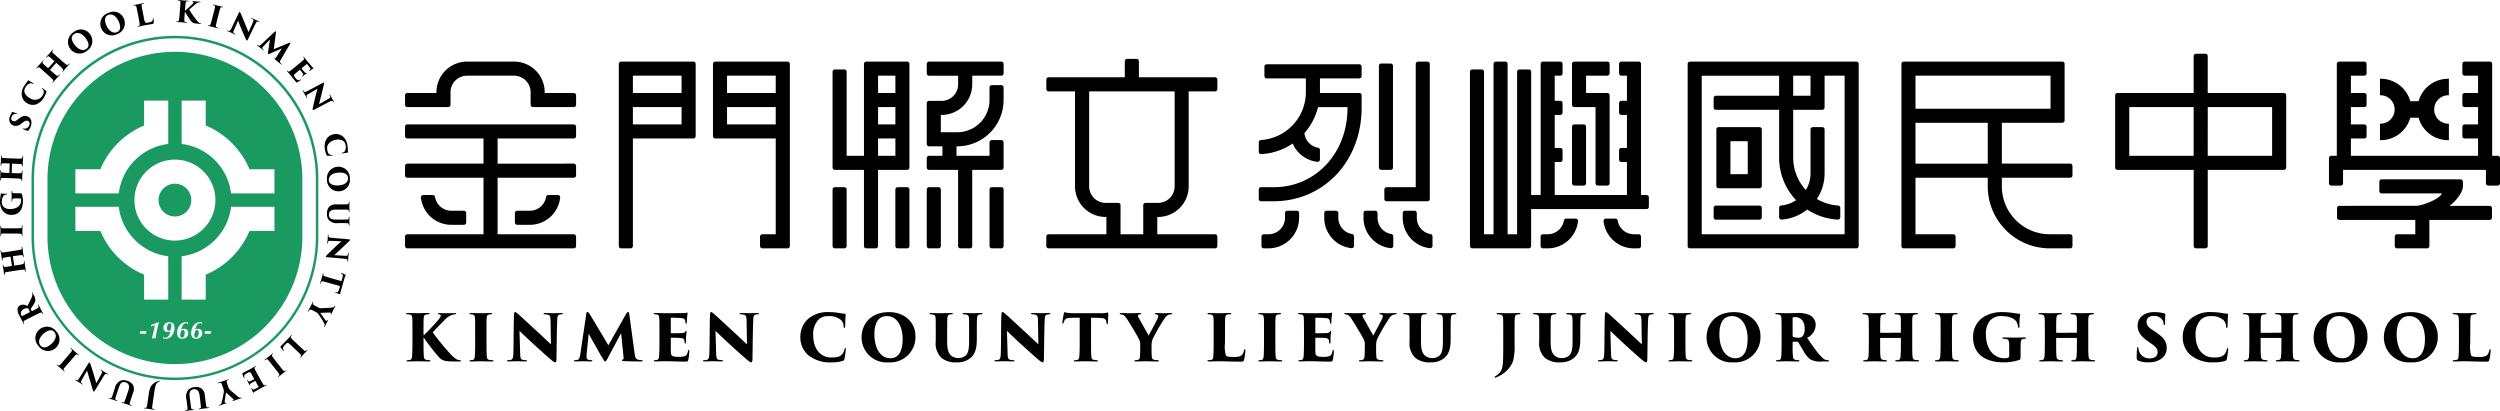 <svg xmlns="http://www.w3.org/2000/svg" width="447.446" height="73.554" viewBox="0 0 447.446 73.554">
  <g id="Group_296" data-name="Group 296" transform="translate(-196.614 -1463.874)">
    <g id="Group_290" data-name="Group 290">
      <g id="Group_288" data-name="Group 288">
        <g id="Group_250" data-name="Group 250">
          <g id="Group_248" data-name="Group 248">
            <path id="Path_669" data-name="Path 669" d="M320.706,1475.038H307.783a.281.281,0,0,0-.281.281v32.588a.281.281,0,0,0,.281.281h1.685a.281.281,0,0,0,.282-.281v-19.385h10.956a.281.281,0,0,0,.281-.281v-12.922A.281.281,0,0,0,320.706,1475.038Zm-10.956,5.618v-3.371h8.989v3.371Zm0,5.619V1482.9h8.989v3.371Z"/>
            <path id="Path_670" data-name="Path 670" d="M309.468,1508.324h-1.685a.418.418,0,0,1-.418-.417v-32.588a.419.419,0,0,1,.418-.418h12.923a.419.419,0,0,1,.418.418v12.922a.419.419,0,0,1-.418.418h-10.82v19.248A.418.418,0,0,1,309.468,1508.324Zm-1.685-33.15a.144.144,0,0,0-.144.145v32.588a.144.144,0,0,0,.144.144h1.685a.145.145,0,0,0,.145-.144v-19.521h11.093a.144.144,0,0,0,.144-.145v-12.922a.144.144,0,0,0-.144-.145Zm11.093,11.237h-9.263v-3.644h9.263Zm-8.99-.273H318.6v-3.1h-8.717Zm8.99-5.345h-9.263v-3.644h9.263Zm-8.99-.274H318.6v-3.1h-8.717Z"/>
          </g>
          <g id="Group_249" data-name="Group 249">
            <path id="Path_671" data-name="Path 671" d="M337.562,1475.038H324.639a.281.281,0,0,0-.281.281v12.922a.28.28,0,0,0,.281.281H335.6v17.418h-2.528a.282.282,0,0,0-.282.281v1.686a.281.281,0,0,0,.282.281h4.5a.281.281,0,0,0,.281-.281v-32.588A.281.281,0,0,0,337.562,1475.038Zm-10.956,5.618v-3.371H335.6v3.371Zm0,5.619V1482.9H335.6v3.371Z"/>
            <path id="Path_672" data-name="Path 672" d="M337.562,1508.324h-4.5a.418.418,0,0,1-.418-.417v-1.686a.418.418,0,0,1,.418-.418h2.391v-17.144H324.639a.419.419,0,0,1-.418-.418v-12.922a.418.418,0,0,1,.418-.418h12.923a.419.419,0,0,1,.418.418v32.588A.418.418,0,0,1,337.562,1508.324Zm-4.5-2.247a.144.144,0,0,0-.145.144v1.686a.145.145,0,0,0,.145.144h4.5a.145.145,0,0,0,.144-.144v-32.588a.145.145,0,0,0-.144-.145H324.639a.145.145,0,0,0-.145.145v12.922a.145.145,0,0,0,.145.145h11.093v17.691Zm2.665-19.666h-9.263v-3.644h9.263Zm-8.989-.273h8.715v-3.1h-8.715Zm8.989-5.345h-9.263v-3.644h9.263Zm-8.989-.274h8.715v-3.1h-8.715Z"/>
          </g>
        </g>
        <g id="Group_251" data-name="Group 251">
          <path id="Path_673" data-name="Path 673" d="M605.382,1480.656H591.617v-6.742a.281.281,0,0,0-.281-.281h-1.685a.281.281,0,0,0-.28.281v6.742H575.6a.28.28,0,0,0-.28.281v12.923a.28.28,0,0,0,.28.281h13.766v13.766a.281.281,0,0,0,.28.281h1.685a.281.281,0,0,0,.281-.281v-13.766h13.765a.281.281,0,0,0,.281-.281v-12.923A.281.281,0,0,0,605.382,1480.656Zm-13.765,11.237V1482.9h11.8v8.989Zm-2.246-8.989v8.989h-11.8V1482.9Z"/>
          <path id="Path_674" data-name="Path 674" d="M591.336,1508.324h-1.685a.417.417,0,0,1-.417-.417v-13.629H575.6a.418.418,0,0,1-.417-.418v-12.923a.418.418,0,0,1,.417-.418h13.629v-6.605a.418.418,0,0,1,.417-.418h1.685a.418.418,0,0,1,.418.418v6.605h13.628a.418.418,0,0,1,.418.418v12.923a.418.418,0,0,1-.418.418H591.754v13.629A.418.418,0,0,1,591.336,1508.324ZM575.6,1480.793a.144.144,0,0,0-.144.144v12.923a.145.145,0,0,0,.144.145h13.9v13.9a.145.145,0,0,0,.144.144h1.685a.144.144,0,0,0,.144-.144v-13.9h13.9a.145.145,0,0,0,.145-.145v-12.923a.144.144,0,0,0-.145-.144h-13.9v-6.879a.143.143,0,0,0-.144-.144h-1.685a.144.144,0,0,0-.144.144v6.879Zm27.949,11.237H591.48v-9.263h12.074Zm-11.8-.273h11.527v-8.716H591.754Zm-2.247.273H577.434v-9.263h12.073Zm-11.8-.273h11.526v-8.716H577.708Z"/>
        </g>
        <g id="Group_252" data-name="Group 252">
          <path id="Path_675" data-name="Path 675" d="M567.122,1495.546a.281.281,0,0,0,.281-.281v-1.686a.281.281,0,0,0-.281-.281H554.761v-7.585h10.957a.281.281,0,0,0,.281-.281v-10.113a.281.281,0,0,0-.281-.281H537.345a.281.281,0,0,0-.281.281v32.588a.281.281,0,0,0,.281.281h8.861a.281.281,0,0,0,.281-.281v-1.686a.281.281,0,0,0-.281-.281h-6.9v-10.394h13.206v1.685a10.969,10.969,0,0,0,10.955,10.957h3.651a.281.281,0,0,0,.281-.281v-1.686a.281.281,0,0,0-.281-.281h-3.651a8.718,8.718,0,0,1-8.71-8.708v-1.685Zm-14.606-9.833v7.585H539.31v-7.585Zm11.236-8.428v6.181H539.31v-6.181Z"/>
          <path id="Path_676" data-name="Path 676" d="M567.122,1508.324h-3.651a11.1,11.1,0,0,1-11.092-11.093v-1.548H539.446v10.12h6.76a.418.418,0,0,1,.418.418v1.686a.418.418,0,0,1-.418.417h-8.861a.417.417,0,0,1-.417-.417v-32.588a.418.418,0,0,1,.417-.418h28.373a.418.418,0,0,1,.417.418v10.113a.418.418,0,0,1-.417.418H554.9v7.311h12.224a.419.419,0,0,1,.418.418v1.686a.419.419,0,0,1-.418.418H554.9v1.548a8.582,8.582,0,0,0,8.573,8.572h3.651a.419.419,0,0,1,.418.418v1.686A.418.418,0,0,1,567.122,1508.324Zm-27.949-12.915h13.479v1.822a10.832,10.832,0,0,0,10.819,10.82h3.651a.144.144,0,0,0,.144-.144v-1.686a.144.144,0,0,0-.144-.144h-3.651a8.855,8.855,0,0,1-8.846-8.845v-1.822h12.5a.143.143,0,0,0,.144-.144v-1.686a.144.144,0,0,0-.144-.145h-12.5v-7.857h11.093a.145.145,0,0,0,.144-.145v-10.113a.145.145,0,0,0-.144-.145H537.345a.145.145,0,0,0-.144.145v32.588a.145.145,0,0,0,.144.144h8.861a.144.144,0,0,0,.144-.144v-1.686a.143.143,0,0,0-.144-.144h-7.033Zm13.479-1.975H539.173v-7.857h13.479Zm-13.206-.273h12.933v-7.311H539.446Zm24.443-9.559H539.173v-6.453h24.716Zm-24.443-.273h24.17v-5.907h-24.17Z"/>
        </g>
        <g id="Group_256" data-name="Group 256">
          <g id="Group_253" data-name="Group 253">
            <path id="Path_677" data-name="Path 677" d="M528.862,1475.038H499.085a.281.281,0,0,0-.281.281v32.588a.281.281,0,0,0,.281.281h29.777a.281.281,0,0,0,.281-.281v-32.588A.281.281,0,0,0,528.862,1475.038Zm-11.442,6.1v-3.856h3.373v3.856Zm-2.245,0H503.733a.281.281,0,0,0-.281.281v1.686a.281.281,0,0,0,.281.282h11.442v8.708a10.909,10.909,0,0,0,2.887,7.386l.228.249-.287.178a5.909,5.909,0,0,1-2.574.87.28.28,0,0,0-.254.28v1.692a.279.279,0,0,0,.089.206.284.284,0,0,0,.191.075h.021a8.1,8.1,0,0,0,4.42-1.71l.156-.123.168.108a10.935,10.935,0,0,0,5.333,1.73h.014a.283.283,0,0,0,.194-.078.277.277,0,0,0,.087-.2v-1.689a.28.28,0,0,0-.263-.28,8.735,8.735,0,0,1-3.731-1.113l-.258-.146.16-.25a8.111,8.111,0,0,0,1.283-4.373v-7.866a.281.281,0,0,0-.281-.281h-1.685a.281.281,0,0,0-.28.281v7.866a5.88,5.88,0,0,1-.751,2.871l-.2.347-.262-.3a8.693,8.693,0,0,1-2.165-5.728v-8.708h5.338a.281.281,0,0,0,.281-.282v-5.823H526.9v28.655H501.05v-28.655h14.125Z"/>
            <path id="Path_678" data-name="Path 678" d="M528.862,1508.324H499.085a.417.417,0,0,1-.417-.417v-32.588a.418.418,0,0,1,.417-.418h29.777a.418.418,0,0,1,.417.418v32.588A.417.417,0,0,1,528.862,1508.324Zm-29.777-33.15a.144.144,0,0,0-.144.145v32.588a.144.144,0,0,0,.144.144h29.777a.145.145,0,0,0,.144-.144v-32.588a.145.145,0,0,0-.144-.145Zm27.948,30.9h-26.12v-28.928h14.4v4.129H503.732a.145.145,0,0,0-.144.145v1.685a.145.145,0,0,0,.144.145h11.579v8.845a10.778,10.778,0,0,0,2.851,7.293l.34.371-.427.265a6.033,6.033,0,0,1-2.633.89.144.144,0,0,0-.131.144v1.692a.143.143,0,0,0,.144.144,7.955,7.955,0,0,0,4.356-1.682l.234-.182.249.16a10.8,10.8,0,0,0,5.266,1.709h0a.146.146,0,0,0,.105-.039.145.145,0,0,0,.045-.1v-1.689a.144.144,0,0,0-.135-.144,8.874,8.874,0,0,1-3.79-1.13l-.383-.218.238-.37a7.982,7.982,0,0,0,1.261-4.3v-7.866a.143.143,0,0,0-.143-.144h-1.685a.144.144,0,0,0-.145.144v7.866a6.014,6.014,0,0,1-.768,2.938l-.289.515-.39-.444a8.833,8.833,0,0,1-2.2-5.818v-8.845h5.476a.144.144,0,0,0,.143-.145v-5.959h4.131Zm-25.847-.274H526.76v-28.381h-3.584v5.686a.418.418,0,0,1-.417.418h-5.2v8.572a8.551,8.551,0,0,0,2.131,5.637l.135.154.1-.178a5.752,5.752,0,0,0,.733-2.8v-7.866a.418.418,0,0,1,.418-.418h1.685a.418.418,0,0,1,.417.418v7.866a8.25,8.25,0,0,1-1.305,4.447l-.082.128.132.075a8.6,8.6,0,0,0,3.672,1.1.417.417,0,0,1,.391.416v1.689a.416.416,0,0,1-.417.417,11.076,11.076,0,0,1-5.421-1.752l-.086-.055-.08.063a8.23,8.23,0,0,1-4.495,1.738.4.4,0,0,1-.314-.11.419.419,0,0,1-.133-.306v-1.692a.415.415,0,0,1,.379-.416,5.746,5.746,0,0,0,2.513-.85l.148-.091-.117-.128a11.05,11.05,0,0,1-2.923-7.478v-8.572H503.732a.418.418,0,0,1-.417-.418v-1.685a.418.418,0,0,1,.417-.418h11.306v-3.583H501.186Zm19.743-24.525h-3.646v-4.129h3.646Zm-3.372-.273h3.1v-3.583h-3.1Z"/>
          </g>
          <g id="Group_254" data-name="Group 254">
            <path id="Path_679" data-name="Path 679" d="M504.218,1497.436h7.3a.281.281,0,0,0,.281-.281v-10.114a.281.281,0,0,0-.281-.281h-7.3a.281.281,0,0,0-.281.281v10.114A.281.281,0,0,0,504.218,1497.436Zm5.337-8.428v6.18h-3.371v-6.18Z"/>
            <path id="Path_680" data-name="Path 680" d="M511.521,1497.573h-7.3a.419.419,0,0,1-.418-.418v-10.114a.419.419,0,0,1,.418-.418h7.3a.418.418,0,0,1,.417.418v10.114A.418.418,0,0,1,511.521,1497.573Zm-7.3-10.676a.143.143,0,0,0-.144.144v10.114a.143.143,0,0,0,.144.144h7.3a.144.144,0,0,0,.144-.144v-10.114a.144.144,0,0,0-.144-.144Zm5.474,8.428h-3.645v-6.454h3.645Zm-3.372-.274h3.1v-5.907h-3.1Z"/>
          </g>
          <g id="Group_255" data-name="Group 255">
            <rect id="Rectangle_68" data-name="Rectangle 68" width="8.35" height="2.248" rx="0.281" transform="translate(503.452 1500.807)"/>
            <path id="Path_681" data-name="Path 681" d="M511.521,1503.191h-7.789a.418.418,0,0,1-.417-.418v-1.685a.418.418,0,0,1,.417-.418h7.789a.418.418,0,0,1,.417.418v1.685A.418.418,0,0,1,511.521,1503.191Zm-7.789-2.248a.145.145,0,0,0-.144.145v1.685a.145.145,0,0,0,.144.145h7.789a.145.145,0,0,0,.144-.145v-1.685a.145.145,0,0,0-.144-.145Z"/>
          </g>
        </g>
        <g id="Group_263" data-name="Group 263">
          <g id="Group_257" data-name="Group 257">
            <path id="Path_682" data-name="Path 682" d="M358.966,1475.038h-7.3a.281.281,0,0,0-.281.281v16.574H348.01v-15.17a.281.281,0,0,0-.281-.281h-1.686a.281.281,0,0,0-.281.281v17.137a.281.281,0,0,0,.281.281h5.338v13.766a.281.281,0,0,0,.281.281h1.685a.281.281,0,0,0,.282-.281v-13.766h5.337a.281.281,0,0,0,.281-.281v-18.541A.281.281,0,0,0,358.966,1475.038Zm-5.337,5.618v-3.371H357v3.371Zm0,5.619V1482.9H357v3.371Zm0,5.618v-3.371H357v3.371Z"/>
            <path id="Path_683" data-name="Path 683" d="M353.347,1508.324h-1.685a.418.418,0,0,1-.418-.417v-13.629h-5.2a.419.419,0,0,1-.418-.418v-17.137a.419.419,0,0,1,.418-.418h1.686a.418.418,0,0,1,.418.418v15.034h3.1v-16.438a.418.418,0,0,1,.418-.418h7.3a.418.418,0,0,1,.418.418v18.541a.418.418,0,0,1-.418.418h-5.2v13.629A.418.418,0,0,1,353.347,1508.324Zm-7.3-31.745a.144.144,0,0,0-.144.144v17.137a.144.144,0,0,0,.144.145h5.474v13.9a.145.145,0,0,0,.145.144h1.685a.145.145,0,0,0,.145-.144v-13.9h5.474a.145.145,0,0,0,.145-.145v-18.541a.145.145,0,0,0-.145-.145h-7.3a.145.145,0,0,0-.145.145v16.711h-3.643v-15.307a.145.145,0,0,0-.145-.144Zm11.093,15.451h-3.644v-3.644h3.644Zm-3.371-.273h3.1v-3.1h-3.1Zm3.371-5.346h-3.644v-3.644h3.644Zm-3.371-.273h3.1v-3.1h-3.1Zm3.371-5.345h-3.644v-3.644h3.644Zm-3.371-.274h3.1v-3.1h-3.1Z"/>
          </g>
          <g id="Group_258" data-name="Group 258">
            <rect id="Rectangle_69" data-name="Rectangle 69" width="2.248" height="10.676" rx="0.281" transform="translate(345.762 1497.512)"/>
            <path id="Path_684" data-name="Path 684" d="M347.729,1508.324h-1.686a.418.418,0,0,1-.418-.417v-10.114a.418.418,0,0,1,.418-.417h1.686a.418.418,0,0,1,.418.417v10.114A.418.418,0,0,1,347.729,1508.324Zm-1.686-10.675a.144.144,0,0,0-.144.144v10.114a.144.144,0,0,0,.144.144h1.686a.145.145,0,0,0,.145-.144v-10.114a.145.145,0,0,0-.145-.144Z"/>
          </g>
          <g id="Group_259" data-name="Group 259">
            <rect id="Rectangle_70" data-name="Rectangle 70" width="2.248" height="10.676" rx="0.281" transform="translate(357 1497.512)"/>
            <path id="Path_685" data-name="Path 685" d="M358.966,1508.324h-1.685a.418.418,0,0,1-.418-.417v-10.114a.418.418,0,0,1,.418-.417h1.685a.418.418,0,0,1,.418.417v10.114A.418.418,0,0,1,358.966,1508.324Zm-1.685-10.675a.145.145,0,0,0-.145.144v10.114a.145.145,0,0,0,.145.144h1.685a.145.145,0,0,0,.145-.144v-10.114a.145.145,0,0,0-.145-.144Z"/>
          </g>
          <g id="Group_260" data-name="Group 260">
            <rect id="Rectangle_71" data-name="Rectangle 71" width="2.248" height="10.676" rx="0.281" transform="translate(362.618 1497.512)"/>
            <path id="Path_686" data-name="Path 686" d="M364.585,1508.324H362.9a.418.418,0,0,1-.418-.417v-10.114a.418.418,0,0,1,.418-.417h1.686a.418.418,0,0,1,.418.417v10.114A.418.418,0,0,1,364.585,1508.324Zm-1.686-10.675a.145.145,0,0,0-.145.144v10.114a.145.145,0,0,0,.145.144h1.686a.145.145,0,0,0,.145-.144v-10.114a.145.145,0,0,0-.145-.144Z"/>
          </g>
          <g id="Group_261" data-name="Group 261">
            <rect id="Rectangle_72" data-name="Rectangle 72" width="2.248" height="10.676" rx="0.281" transform="translate(373.855 1497.512)"/>
            <path id="Path_687" data-name="Path 687" d="M375.822,1508.324h-1.686a.417.417,0,0,1-.417-.417v-10.114a.417.417,0,0,1,.417-.417h1.686a.418.418,0,0,1,.418.417v10.114A.418.418,0,0,1,375.822,1508.324Zm-1.686-10.675a.145.145,0,0,0-.144.144v10.114a.145.145,0,0,0,.144.144h1.686a.144.144,0,0,0,.144-.144v-10.114a.144.144,0,0,0-.144-.144Z"/>
          </g>
          <g id="Group_262" data-name="Group 262">
            <path id="Path_688" data-name="Path 688" d="M365.147,1484.309a5.344,5.344,0,0,0,5.337-5.338v-1.686h5.338a.281.281,0,0,0,.281-.281v-1.685a.281.281,0,0,0-.281-.281H362.9a.281.281,0,0,0-.281.281V1477a.281.281,0,0,0,.281.281h5.338v1.686a3.093,3.093,0,0,1-3.09,3.09H362.9a.281.281,0,0,0-.281.281v7.3a.281.281,0,0,0,.281.281h2.528v1.966H362.9a.282.282,0,0,0-.281.282v1.685a.281.281,0,0,0,.281.281h5.338v13.766a.281.281,0,0,0,.281.281H370.2a.281.281,0,0,0,.281-.281v-13.766h5.338a.281.281,0,0,0,.281-.281v-4.495a.281.281,0,0,0-.281-.281h-1.686a.281.281,0,0,0-.281.281v2.528h-6.18v-1.966h.281a8.156,8.156,0,0,0,8.147-8.147v-2.247a.281.281,0,0,0-.281-.281h-1.686a.281.281,0,0,0-.281.281v2.247a5.905,5.905,0,0,1-5.9,5.9h-3.09v-3.37Z"/>
            <path id="Path_689" data-name="Path 689" d="M370.2,1508.324h-1.685a.418.418,0,0,1-.418-.417v-13.629h-5.2a.418.418,0,0,1-.418-.418v-1.685a.418.418,0,0,1,.418-.418h2.392v-1.693H362.9a.418.418,0,0,1-.418-.418v-7.3a.419.419,0,0,1,.418-.418h2.248a2.957,2.957,0,0,0,2.953-2.953v-1.549h-5.2a.418.418,0,0,1-.418-.418v-1.685a.418.418,0,0,1,.418-.418h12.923a.419.419,0,0,1,.418.418V1477a.418.418,0,0,1-.418.418h-5.2v1.549a5.481,5.481,0,0,1-5.474,5.474H365v3.1h2.953a5.769,5.769,0,0,0,5.763-5.762v-2.247a.418.418,0,0,1,.417-.418h1.686a.418.418,0,0,1,.418.418v2.247a8.293,8.293,0,0,1-8.284,8.283h-.144v1.694h5.907v-2.392a.418.418,0,0,1,.417-.418h1.686a.419.419,0,0,1,.418.418v4.495a.419.419,0,0,1-.418.418h-5.2v13.629A.418.418,0,0,1,370.2,1508.324Zm-7.3-16.294a.145.145,0,0,0-.145.145v1.685a.145.145,0,0,0,.145.145h5.474v13.9a.145.145,0,0,0,.145.144H370.2a.145.145,0,0,0,.145-.144v-13.9h5.474a.144.144,0,0,0,.144-.145v-4.495a.143.143,0,0,0-.144-.144h-1.686a.144.144,0,0,0-.144.144v2.665h-6.453v-2.24h.417a8.019,8.019,0,0,0,8.01-8.01v-2.247a.144.144,0,0,0-.144-.145h-1.686a.145.145,0,0,0-.144.145v2.247a6.043,6.043,0,0,1-6.036,6.036H364.73v-3.644h.417a5.207,5.207,0,0,0,5.2-5.2v-1.822h5.474a.144.144,0,0,0,.144-.145v-1.685a.144.144,0,0,0-.144-.145H362.9a.145.145,0,0,0-.145.145V1477a.145.145,0,0,0,.145.145h5.474v1.822a3.229,3.229,0,0,1-3.226,3.226H362.9a.145.145,0,0,0-.145.145v7.3a.145.145,0,0,0,.145.145h2.665v2.239Z"/>
          </g>
        </g>
        <g id="Group_267" data-name="Group 267">
          <g id="Group_264" data-name="Group 264">
            <path id="Path_690" data-name="Path 690" d="M642.2,1500.852h-7.654s2.738-2.094,2.738-3.621v-.843a.281.281,0,0,0-.281-.281H622.881a.281.281,0,0,0-.281.281v1.686a.281.281,0,0,0,.281.281h11l-.245.422c-.553.952-3.515,2.069-4.6,2.069l-13.725.006a.281.281,0,0,0-.281.281v1.686a.281.281,0,0,0,.281.281h13.726v2.839H625.64a.281.281,0,0,0-.281.282v1.686a.281.281,0,0,0,.281.281H631a.281.281,0,0,0,.281-.281V1503.1H642.2a.281.281,0,0,0,.281-.281v-1.686A.281.281,0,0,0,642.2,1500.852Z"/>
            <path id="Path_691" data-name="Path 691" d="M631,1508.324H625.64a.417.417,0,0,1-.417-.417v-1.686a.418.418,0,0,1,.417-.418H628.9v-2.566h-13.59a.419.419,0,0,1-.418-.418v-1.686a.419.419,0,0,1,.418-.418l13.725-.006c1.047,0,3.97-1.113,4.486-2l.125-.216H622.881a.418.418,0,0,1-.417-.418v-1.686a.417.417,0,0,1,.417-.417H637a.418.418,0,0,1,.418.417v.843c0,1.23-1.616,2.969-2.4,3.484H642.2a.419.419,0,0,1,.418.418v1.686a.419.419,0,0,1-.418.418H631.418v4.67A.417.417,0,0,1,631,1508.324Zm-5.361-2.248a.145.145,0,0,0-.144.145v1.686a.145.145,0,0,0,.144.144H631a.145.145,0,0,0,.144-.144v-4.944H642.2a.144.144,0,0,0,.144-.144v-1.686a.144.144,0,0,0-.144-.144h-8.166l.445-.255c.026-.016,2.668-2.073,2.668-3.5v-.843a.144.144,0,0,0-.144-.144H622.881a.145.145,0,0,0-.144.144v1.686a.144.144,0,0,0,.144.144h11.24l-.365.627c-.615,1.059-3.749,2.137-4.722,2.137l-13.725.007a.144.144,0,0,0-.144.144v1.686a.144.144,0,0,0,.144.144h13.863v3.113Z"/>
          </g>
          <g id="Group_265" data-name="Group 265">
            <path id="Path_692" data-name="Path 692" d="M643.643,1491.893h-1.124v-16.574a.281.281,0,0,0-.281-.281h-4.493a.281.281,0,0,0-.281.281V1477a.281.281,0,0,0,.281.281h2.528v3.371h-2.528a.281.281,0,0,0-.281.281v1.686a.281.281,0,0,0,.281.281h2.528v3.371h-2.528a.281.281,0,0,0-.281.281v1.685a.281.281,0,0,0,.281.281h2.528v3.371H617.235v-3.371h2.529a.281.281,0,0,0,.281-.281v-1.685a.281.281,0,0,0-.281-.281h-2.529V1482.9h2.529a.281.281,0,0,0,.281-.281v-1.686a.281.281,0,0,0-.281-.281h-2.529v-3.371h2.529a.281.281,0,0,0,.281-.281v-1.685a.281.281,0,0,0-.281-.281H615.27a.281.281,0,0,0-.281.281v16.574h-1.124a.281.281,0,0,0-.28.282v4.495a.281.281,0,0,0,.28.281h1.686a.281.281,0,0,0,.28-.281v-2.529h25.847v2.529a.281.281,0,0,0,.281.281h1.684a.28.28,0,0,0,.28-.281v-4.495A.281.281,0,0,0,643.643,1491.893Z"/>
            <path id="Path_693" data-name="Path 693" d="M643.643,1497.087h-1.684a.418.418,0,0,1-.418-.417v-2.392H615.968v2.392a.417.417,0,0,1-.417.417h-1.686a.417.417,0,0,1-.417-.417v-4.495a.418.418,0,0,1,.417-.418h.987v-16.438a.419.419,0,0,1,.418-.418h4.494a.418.418,0,0,1,.418.418V1477a.418.418,0,0,1-.418.418h-2.392v3.1h2.392a.418.418,0,0,1,.418.418v1.686a.418.418,0,0,1-.418.418h-2.392v3.1h2.392a.419.419,0,0,1,.418.418v1.685a.419.419,0,0,1-.418.418h-2.392v3.1h22.764v-3.1h-2.391a.419.419,0,0,1-.418-.418v-1.685a.419.419,0,0,1,.418-.418h2.391v-3.1h-2.391a.419.419,0,0,1-.418-.418v-1.686a.419.419,0,0,1,.418-.418h2.391v-3.1h-2.391a.418.418,0,0,1-.418-.418v-1.685a.419.419,0,0,1,.418-.418h4.493a.418.418,0,0,1,.418.418v16.438h.987a.418.418,0,0,1,.417.418v4.495A.417.417,0,0,1,643.643,1497.087Zm-27.948-3.082h26.12v2.665a.144.144,0,0,0,.144.144h1.684a.145.145,0,0,0,.144-.144v-4.495a.145.145,0,0,0-.144-.145h-1.261v-16.711a.144.144,0,0,0-.144-.145h-4.493a.144.144,0,0,0-.144.145V1477a.144.144,0,0,0,.144.145h2.664v3.644h-2.664a.143.143,0,0,0-.144.144v1.686a.143.143,0,0,0,.144.144h2.664v3.644h-2.664a.144.144,0,0,0-.144.145v1.685a.144.144,0,0,0,.144.145h2.664v3.644H617.1v-3.644h2.665a.145.145,0,0,0,.145-.145v-1.685a.145.145,0,0,0-.145-.145H617.1v-3.644h2.665a.144.144,0,0,0,.145-.144v-1.686a.144.144,0,0,0-.145-.144H617.1v-3.644h2.665a.145.145,0,0,0,.145-.145v-1.685a.145.145,0,0,0-.145-.145H615.27a.144.144,0,0,0-.144.145v16.711h-1.261a.144.144,0,0,0-.143.145v4.495a.144.144,0,0,0,.143.144h1.686a.145.145,0,0,0,.144-.144Z"/>
          </g>
          <g id="Group_266" data-name="Group 266">
            <path id="Path_694" data-name="Path 694" d="M632.095,1483.465h0a2.678,2.678,0,0,1,2.679-2.679v-2.68a5.364,5.364,0,0,0-5.183,4.02H627.9a5.364,5.364,0,0,0-5.183-4.02v2.68a2.679,2.679,0,0,1,2.68,2.679h0a2.68,2.68,0,0,1-2.68,2.68v2.68a5.364,5.364,0,0,0,5.183-4.02h1.693a5.364,5.364,0,0,0,5.183,4.02v-2.68A2.679,2.679,0,0,1,632.095,1483.465Z"/>
            <path id="Path_695" data-name="Path 695" d="M634.911,1488.961h-.137a5.492,5.492,0,0,1-5.287-4.019H628a5.493,5.493,0,0,1-5.288,4.019h-.136v-2.952h.136a2.544,2.544,0,0,0,0-5.087h-.136v-2.952h.136a5.493,5.493,0,0,1,5.288,4.019h1.483a5.494,5.494,0,0,1,5.288-4.019h.137v2.952h-.137a2.544,2.544,0,0,0,0,5.087h.137Zm-7.119-4.292H629.7l.027.1a5.22,5.22,0,0,0,4.914,3.915v-2.407a2.817,2.817,0,0,1,0-5.627v-2.407a5.221,5.221,0,0,0-4.914,3.915l-.026.1h-1.9l-.027-.1a5.219,5.219,0,0,0-4.914-3.915v2.407a2.817,2.817,0,0,1,0,5.627v2.407a5.221,5.221,0,0,0,4.914-3.915Z"/>
          </g>
        </g>
        <g id="Group_273" data-name="Group 273">
          <g id="Group_268" data-name="Group 268">
            <path id="Path_696" data-name="Path 696" d="M478.382,1482.9h3.934v13.766a.281.281,0,0,0,.28.281h1.685a.281.281,0,0,0,.281-.281v-15.733a.281.281,0,0,0-.281-.281h-3.933v-3.371h3.933a.281.281,0,0,0,.281-.281v-1.685a.281.281,0,0,0-.281-.281h-5.9a.281.281,0,0,0-.28.281v7.3A.281.281,0,0,0,478.382,1482.9Z"/>
            <path id="Path_697" data-name="Path 697" d="M484.281,1497.087H482.6a.417.417,0,0,1-.417-.417v-13.629h-3.8a.418.418,0,0,1-.418-.418v-7.3a.418.418,0,0,1,.418-.418h5.9a.419.419,0,0,1,.418.418V1477a.418.418,0,0,1-.418.418h-3.8v3.1h3.8a.419.419,0,0,1,.418.418v15.733A.418.418,0,0,1,484.281,1497.087Zm-5.9-21.913a.145.145,0,0,0-.145.145v7.3a.144.144,0,0,0,.145.144h4.069v13.9a.145.145,0,0,0,.144.144h1.685a.144.144,0,0,0,.144-.144v-15.733a.143.143,0,0,0-.144-.144h-4.069v-3.644h4.069a.144.144,0,0,0,.144-.145v-1.685a.144.144,0,0,0-.144-.145Z"/>
          </g>
          <g id="Group_269" data-name="Group 269">
            <rect id="Rectangle_73" data-name="Rectangle 73" width="2.246" height="10.676" rx="0.281" transform="translate(478.102 1486.275)"/>
            <path id="Path_698" data-name="Path 698" d="M480.068,1497.087h-1.685a.418.418,0,0,1-.418-.417v-10.114a.419.419,0,0,1,.418-.418h1.685a.418.418,0,0,1,.417.418v10.114A.417.417,0,0,1,480.068,1497.087Zm-1.685-10.676a.145.145,0,0,0-.145.145v10.114a.145.145,0,0,0,.145.144h1.685a.145.145,0,0,0,.144-.144v-10.114a.145.145,0,0,0-.144-.145Z"/>
          </g>
          <g id="Group_270" data-name="Group 270">
            <path id="Path_699" data-name="Path 699" d="M491.3,1498.916H490.18v-23.6a.281.281,0,0,0-.28-.281h-3.09a.28.28,0,0,0-.28.281V1477a.28.28,0,0,0,.28.281h1.124v4.776H486.81a.28.28,0,0,0-.28.281v1.685a.281.281,0,0,0,.28.282h1.124v6.18H486.81a.28.28,0,0,0-.28.281v1.685a.28.28,0,0,0,.28.281h1.124v6.18h-13.2v-6.18h1.125a.28.28,0,0,0,.28-.281v-1.685a.28.28,0,0,0-.28-.281h-1.125v-6.18h1.125a.281.281,0,0,0,.28-.282v-1.685a.281.281,0,0,0-.28-.281h-1.125v-4.776h1.125a.28.28,0,0,0,.28-.281v-1.685a.281.281,0,0,0-.28-.281h-3.09a.28.28,0,0,0-.28.281v23.6h-1.969v-22.193a.281.281,0,0,0-.281-.281H468.55a.28.28,0,0,0-.28.281v29.217H466.3v-30.621a.281.281,0,0,0-.281-.281h-1.684a.281.281,0,0,0-.28.281v30.621h-1.969v-29.217a.281.281,0,0,0-.281-.281h-1.683a.281.281,0,0,0-.281.281v31.184a.281.281,0,0,0,.281.281h10.111a.281.281,0,0,0,.281-.281v-6.742H491.3a.281.281,0,0,0,.281-.281V1499.2A.281.281,0,0,0,491.3,1498.916Z"/>
            <path id="Path_700" data-name="Path 700" d="M470.234,1508.324H460.123a.418.418,0,0,1-.418-.417v-31.184a.418.418,0,0,1,.418-.418h1.683a.418.418,0,0,1,.418.418v29.08h1.7v-30.484a.418.418,0,0,1,.417-.418h1.684a.419.419,0,0,1,.418.418V1505.8h1.7v-29.08a.418.418,0,0,1,.417-.418h1.684a.418.418,0,0,1,.418.418v22.057h1.695v-23.461a.418.418,0,0,1,.417-.418h3.09a.418.418,0,0,1,.417.418V1477a.418.418,0,0,1-.417.418h-.988v4.5h.988a.418.418,0,0,1,.417.418v1.685a.418.418,0,0,1-.417.418h-.988v5.907h.988a.418.418,0,0,1,.417.418v1.685a.418.418,0,0,1-.417.418h-.988v5.907H487.8v-5.907h-.987a.418.418,0,0,1-.417-.418v-1.685a.418.418,0,0,1,.417-.418h.987v-5.907h-.987a.418.418,0,0,1-.417-.418v-1.685a.418.418,0,0,1,.417-.418h.987v-4.5h-.987a.418.418,0,0,1-.417-.418v-1.685a.418.418,0,0,1,.417-.418h3.09a.418.418,0,0,1,.417.418v23.461h.987a.417.417,0,0,1,.417.417v1.687a.418.418,0,0,1-.417.418H470.652v6.6A.418.418,0,0,1,470.234,1508.324Zm-10.111-31.745a.144.144,0,0,0-.144.144v31.184a.144.144,0,0,0,.144.144h10.111a.144.144,0,0,0,.144-.144v-6.879H491.3a.145.145,0,0,0,.144-.144V1499.2a.145.145,0,0,0-.144-.144h-1.26v-23.734a.145.145,0,0,0-.144-.145h-3.09a.145.145,0,0,0-.144.145V1477a.145.145,0,0,0,.144.145h1.261v5.048H486.81a.145.145,0,0,0-.144.145v1.685a.145.145,0,0,0,.144.145h1.261v6.453H486.81a.145.145,0,0,0-.144.145v1.685a.145.145,0,0,0,.144.145h1.261v6.453H474.592V1492.6h1.262a.145.145,0,0,0,.144-.145v-1.685a.145.145,0,0,0-.144-.145h-1.262v-6.453h1.262a.145.145,0,0,0,.144-.145v-1.685a.145.145,0,0,0-.144-.145h-1.262v-5.048h1.262A.145.145,0,0,0,476,1477v-1.685a.145.145,0,0,0-.144-.145h-3.09a.145.145,0,0,0-.144.145v23.734h-2.242v-22.33a.144.144,0,0,0-.144-.144H468.55a.145.145,0,0,0-.144.144v29.354h-2.242v-30.758a.144.144,0,0,0-.144-.145h-1.684a.145.145,0,0,0-.144.145v30.758h-2.241v-29.354a.145.145,0,0,0-.145-.144Z"/>
          </g>
          <g id="Group_271" data-name="Group 271">
            <path id="Path_701" data-name="Path 701" d="M478.631,1503.13h-1.7a.28.28,0,0,0-.277.235,3.082,3.082,0,0,1-3.048,2.575h-.842a.28.28,0,0,0-.28.281v1.686a.28.28,0,0,0,.28.281h.842a5.329,5.329,0,0,0,5.305-4.745.283.283,0,0,0-.28-.312Z"/>
            <path id="Path_702" data-name="Path 702" d="M473.606,1508.324h-.842a.417.417,0,0,1-.417-.417v-1.686a.418.418,0,0,1,.417-.418h.842a2.944,2.944,0,0,0,2.913-2.461.414.414,0,0,1,.412-.348h1.7a.419.419,0,0,1,.416.464,5.466,5.466,0,0,1-5.441,4.866Zm-.842-2.247a.144.144,0,0,0-.144.144v1.686a.145.145,0,0,0,.144.144h.842a5.194,5.194,0,0,0,5.169-4.623.147.147,0,0,0-.037-.113.145.145,0,0,0-.107-.048h-1.7a.143.143,0,0,0-.142.12,3.218,3.218,0,0,1-3.183,2.69Z"/>
          </g>
          <g id="Group_272" data-name="Group 272">
            <path id="Path_703" data-name="Path 703" d="M489.9,1505.94h-.843a3.08,3.08,0,0,1-3.047-2.574.28.28,0,0,0-.277-.235h-1.7a.283.283,0,0,0-.28.312,5.331,5.331,0,0,0,5.3,4.746h.843a.281.281,0,0,0,.28-.281v-1.686A.281.281,0,0,0,489.9,1505.94Z"/>
            <path id="Path_704" data-name="Path 704" d="M489.9,1508.324h-.843a5.468,5.468,0,0,1-5.441-4.866.419.419,0,0,1,.416-.464h1.7a.416.416,0,0,1,.412.349,2.944,2.944,0,0,0,2.912,2.46h.843a.419.419,0,0,1,.417.418v1.686A.417.417,0,0,1,489.9,1508.324Zm-5.868-5.057a.149.149,0,0,0-.108.048.146.146,0,0,0-.036.113,5.194,5.194,0,0,0,5.169,4.623h.843a.145.145,0,0,0,.144-.144v-1.686a.145.145,0,0,0-.145-.144h-.842a3.217,3.217,0,0,1-3.182-2.688.143.143,0,0,0-.142-.121Z"/>
          </g>
        </g>
        <g id="Group_274" data-name="Group 274">
          <path id="Path_705" data-name="Path 705" d="M403.892,1502.569a5.343,5.343,0,0,0,5.338-5.338v-17.136h4.852a.281.281,0,0,0,.281-.282v-1.685a.281.281,0,0,0-.281-.281H400.317v-3.013a.281.281,0,0,0-.281-.282H398.35a.282.282,0,0,0-.282.282v3.013H384.3a.281.281,0,0,0-.282.281v1.685a.282.282,0,0,0,.282.282h4.852v17.136a5.343,5.343,0,0,0,5.337,5.338h.281v3.371H384.3a.282.282,0,0,0-.282.281v1.686a.281.281,0,0,0,.282.281h29.778a.281.281,0,0,0,.281-.281v-1.686a.281.281,0,0,0-.281-.281h-10.47v-3.371Zm0-2.248h-2.248a.281.281,0,0,0-.281.281v5.338h-4.341V1500.6a.281.281,0,0,0-.281-.281h-2.248a3.093,3.093,0,0,1-3.09-3.09v-17.136h15.579v17.136A3.093,3.093,0,0,1,403.892,1500.321Z"/>
          <path id="Path_706" data-name="Path 706" d="M414.082,1508.324H384.3a.418.418,0,0,1-.418-.417v-1.686a.418.418,0,0,1,.418-.418h10.333v-3.1h-.144a5.481,5.481,0,0,1-5.474-5.475v-17H384.3a.418.418,0,0,1-.418-.417v-1.686a.418.418,0,0,1,.418-.418h13.628v-2.877a.417.417,0,0,1,.417-.417h1.687a.417.417,0,0,1,.417.417v2.877h13.629a.418.418,0,0,1,.418.418v1.686a.418.418,0,0,1-.418.417h-4.715v17a5.481,5.481,0,0,1-5.475,5.475h-.144v3.1h10.334a.418.418,0,0,1,.418.418v1.686A.418.418,0,0,1,414.082,1508.324Zm-29.778-2.247a.144.144,0,0,0-.145.144v1.686a.145.145,0,0,0,.145.144h29.778a.145.145,0,0,0,.145-.144v-1.686a.144.144,0,0,0-.145-.144H403.475v-3.645h.417a5.207,5.207,0,0,0,5.2-5.2v-17.273h4.989a.145.145,0,0,0,.145-.144v-1.686a.145.145,0,0,0-.145-.145h-13.9v-3.15a.145.145,0,0,0-.144-.144h-1.687a.145.145,0,0,0-.144.144v3.15H384.3a.145.145,0,0,0-.145.145v1.686a.145.145,0,0,0,.145.144h4.989v17.273a5.206,5.206,0,0,0,5.2,5.2h.418v3.645Zm17.2,0h-4.615V1500.6a.145.145,0,0,0-.144-.145h-2.248a3.23,3.23,0,0,1-3.226-3.227v-17.273h15.851v17.273a3.231,3.231,0,0,1-3.227,3.227h-2.248a.145.145,0,0,0-.144.145Zm-4.341-.274h4.068v-5.2a.418.418,0,0,1,.417-.418h2.248a2.956,2.956,0,0,0,2.953-2.954v-17h-15.3v17a2.957,2.957,0,0,0,2.953,2.954h2.248a.418.418,0,0,1,.418.418Z"/>
        </g>
        <g id="Group_279" data-name="Group 279">
          <g id="Group_275" data-name="Group 275">
            <path id="Path_707" data-name="Path 707" d="M299.3,1480.656h-5.338v-.281a5.344,5.344,0,0,0-5.338-5.337H280.2a5.343,5.343,0,0,0-5.337,5.337v.281h-5.337a.281.281,0,0,0-.281.281v1.686a.281.281,0,0,0,.281.281h7.3a.282.282,0,0,0,.281-.281v-2.248a3.093,3.093,0,0,1,3.09-3.09h8.428a3.093,3.093,0,0,1,3.09,3.09v2.248a.281.281,0,0,0,.281.281h7.3a.281.281,0,0,0,.281-.281v-1.686A.281.281,0,0,0,299.3,1480.656Z"/>
            <path id="Path_708" data-name="Path 708" d="M299.3,1483.041H292a.419.419,0,0,1-.418-.418v-2.248a2.956,2.956,0,0,0-2.953-2.953H280.2a2.957,2.957,0,0,0-2.954,2.953v2.248a.418.418,0,0,1-.418.418h-7.3a.419.419,0,0,1-.418-.418v-1.686a.419.419,0,0,1,.418-.418h5.2v-.144a5.481,5.481,0,0,1,5.475-5.474h8.428a5.48,5.48,0,0,1,5.474,5.474v.144h5.2a.418.418,0,0,1,.418.418v1.686A.418.418,0,0,1,299.3,1483.041Zm-19.1-5.892h8.428a3.23,3.23,0,0,1,3.227,3.226v2.248a.144.144,0,0,0,.144.144h7.3a.144.144,0,0,0,.145-.144v-1.686a.144.144,0,0,0-.145-.144h-5.474v-.418a5.207,5.207,0,0,0-5.2-5.2H280.2a5.207,5.207,0,0,0-5.2,5.2v.418h-5.474a.144.144,0,0,0-.145.144v1.686a.144.144,0,0,0,.145.144h7.3a.143.143,0,0,0,.144-.144v-2.248A3.23,3.23,0,0,1,280.2,1477.149Z"/>
          </g>
          <g id="Group_276" data-name="Group 276">
            <path id="Path_709" data-name="Path 709" d="M299.3,1486.275H269.523a.28.28,0,0,0-.281.281v1.685a.28.28,0,0,0,.281.281h13.765v4.776H269.523a.281.281,0,0,0-.281.281v1.686a.281.281,0,0,0,.281.281h13.765v10.394H269.523a.281.281,0,0,0-.281.281v1.686a.281.281,0,0,0,.281.281H299.3a.281.281,0,0,0,.281-.281v-1.686a.281.281,0,0,0-.281-.281H285.536v-10.394H299.3a.281.281,0,0,0,.281-.281v-1.686a.281.281,0,0,0-.281-.281H285.536v-4.776H299.3a.281.281,0,0,0,.281-.281v-1.685A.281.281,0,0,0,299.3,1486.275Z"/>
            <path id="Path_710" data-name="Path 710" d="M299.3,1508.324H269.523a.418.418,0,0,1-.418-.417v-1.686a.419.419,0,0,1,.418-.418h13.629v-10.12H269.523a.419.419,0,0,1-.418-.418v-1.686a.419.419,0,0,1,.418-.418h13.629v-4.5H269.523a.419.419,0,0,1-.418-.418v-1.685a.419.419,0,0,1,.418-.418H299.3a.419.419,0,0,1,.418.418v1.685a.419.419,0,0,1-.418.418H285.673v4.5H299.3a.418.418,0,0,1,.418.418v1.686a.418.418,0,0,1-.418.418H285.673v10.12H299.3a.418.418,0,0,1,.418.418v1.686A.418.418,0,0,1,299.3,1508.324Zm-29.778-2.247a.144.144,0,0,0-.145.144v1.686a.145.145,0,0,0,.145.144H299.3a.145.145,0,0,0,.145-.144v-1.686a.144.144,0,0,0-.145-.144H285.4v-10.668h13.9a.144.144,0,0,0,.145-.144v-1.686a.145.145,0,0,0-.145-.145H285.4v-5.048h13.9a.145.145,0,0,0,.145-.145v-1.685a.145.145,0,0,0-.145-.145H269.523a.145.145,0,0,0-.145.145v1.685a.145.145,0,0,0,.145.145h13.9v5.048h-13.9a.145.145,0,0,0-.145.145v1.686a.144.144,0,0,0,.145.144h13.9v10.668Z"/>
          </g>
          <g id="Group_277" data-name="Group 277">
            <path id="Path_711" data-name="Path 711" d="M294.76,1498.916a.282.282,0,0,0-.277.235,3.081,3.081,0,0,1-3.047,2.575h-2.248a.281.281,0,0,0-.281.281v1.686a.281.281,0,0,0,.281.281h2.248a5.33,5.33,0,0,0,5.3-4.745.282.282,0,0,0-.279-.312Z"/>
            <path id="Path_712" data-name="Path 712" d="M291.435,1504.111h-2.247a.419.419,0,0,1-.418-.418v-1.686a.419.419,0,0,1,.418-.418h2.247a2.943,2.943,0,0,0,2.913-2.461.416.416,0,0,1,.412-.348h1.7a.418.418,0,0,1,.415.464A5.466,5.466,0,0,1,291.435,1504.111Zm-2.247-2.248a.144.144,0,0,0-.144.144v1.686a.143.143,0,0,0,.144.144h2.247a5.193,5.193,0,0,0,5.169-4.623.142.142,0,0,0-.035-.112.145.145,0,0,0-.109-.048h-1.7a.144.144,0,0,0-.142.121,3.218,3.218,0,0,1-3.183,2.689Z"/>
          </g>
          <g id="Group_278" data-name="Group 278">
            <path id="Path_713" data-name="Path 713" d="M279.636,1503.974a.281.281,0,0,0,.281-.281v-1.686a.281.281,0,0,0-.281-.281h-2.248a3.08,3.08,0,0,1-3.047-2.574.281.281,0,0,0-.277-.235h-1.7a.28.28,0,0,0-.279.312,5.33,5.33,0,0,0,5.3,4.745Z"/>
            <path id="Path_714" data-name="Path 714" d="M279.636,1504.111h-2.247a5.466,5.466,0,0,1-5.441-4.867.419.419,0,0,1,.415-.464h1.7a.417.417,0,0,1,.412.349,2.944,2.944,0,0,0,2.913,2.46h2.247a.418.418,0,0,1,.418.418v1.686A.418.418,0,0,1,279.636,1504.111Zm-7.273-5.057a.145.145,0,0,0-.108.048.142.142,0,0,0-.035.112,5.192,5.192,0,0,0,5.169,4.623h2.247a.144.144,0,0,0,.145-.144v-1.686a.145.145,0,0,0-.145-.144h-2.247a3.216,3.216,0,0,1-3.182-2.689.144.144,0,0,0-.143-.12Z"/>
          </g>
        </g>
        <g id="Group_287" data-name="Group 287">
          <g id="Group_280" data-name="Group 280">
            <path id="Path_715" data-name="Path 715" d="M452.1,1475.038h-1.685a.281.281,0,0,0-.281.281v22.193H444.8a.281.281,0,0,0-.28.281v1.686a.281.281,0,0,0,.28.281h7.3a.28.28,0,0,0,.28-.281v-24.16A.28.28,0,0,0,452.1,1475.038Z"/>
            <path id="Path_716" data-name="Path 716" d="M452.1,1499.9h-7.3a.417.417,0,0,1-.417-.417v-1.686a.417.417,0,0,1,.417-.417H450v-22.057a.419.419,0,0,1,.418-.418H452.1a.418.418,0,0,1,.417.418v24.16A.417.417,0,0,1,452.1,1499.9Zm-7.3-2.247a.145.145,0,0,0-.144.144v1.686a.145.145,0,0,0,.144.144h7.3a.145.145,0,0,0,.144-.144v-24.16a.145.145,0,0,0-.144-.145h-1.685a.144.144,0,0,0-.144.145v22.33Z"/>
          </g>
          <g id="Group_281" data-name="Group 281">
            <rect id="Rectangle_74" data-name="Rectangle 74" width="2.245" height="18.759" rx="0.281" transform="translate(443.545 1475.382)"/>
            <path id="Path_717" data-name="Path 717" d="M445.51,1494.278h-1.684a.418.418,0,0,1-.417-.418v-18.2a.418.418,0,0,1,.417-.418h1.684a.418.418,0,0,1,.417.418v18.2A.418.418,0,0,1,445.51,1494.278Zm-1.684-18.759a.144.144,0,0,0-.144.145v18.2a.144.144,0,0,0,.144.145h1.684a.145.145,0,0,0,.144-.145v-18.2a.145.145,0,0,0-.144-.145Z"/>
          </g>
          <g id="Group_282" data-name="Group 282">
            <path id="Path_718" data-name="Path 718" d="M422.322,1499.76h2.248c9.138,0,15.6-7.435,15.6-16.574v-2.248a.281.281,0,0,0-.28-.281h-7.177v-2.885h7.177a.281.281,0,0,0,.28-.281V1475.8a.281.281,0,0,0-.28-.281H423.331a.281.281,0,0,0-.281.281v1.686a.281.281,0,0,0,.281.281h7.138v2.608a8.723,8.723,0,0,1-8.164,8.688.281.281,0,0,0-.264.28v1.688a.28.28,0,0,0,.281.281h.015a10.929,10.929,0,0,0,5.419-1.783l.272-.178.137.294a5.382,5.382,0,0,0,4.238,3.053l.032,0a.28.28,0,0,0,.281-.281v-1.7a.279.279,0,0,0-.233-.276,3.11,3.11,0,0,1-2.539-2.667l-.015-.125.082-.094a11,11,0,0,0,2.344-4.445l.055-.211h5.516v.281c0,7.9-5.457,14.326-13.357,14.327h-2.247a.281.281,0,0,0-.282.281v1.686A.281.281,0,0,0,422.322,1499.76Z"/>
            <path id="Path_719" data-name="Path 719" d="M424.569,1499.9h-2.247a.418.418,0,0,1-.418-.417v-1.686a.418.418,0,0,1,.418-.417h2.247c7.537,0,13.22-6.1,13.22-14.191v-.144h-5.273l-.029.108a11.136,11.136,0,0,1-2.373,4.5l-.042.048.008.064a2.972,2.972,0,0,0,2.426,2.549.416.416,0,0,1,.347.411v1.7a.418.418,0,0,1-.418.418l-.045,0a5.521,5.521,0,0,1-4.349-3.131l-.07-.151-.14.092a11.056,11.056,0,0,1-5.487,1.8h0a.435.435,0,0,1-.307-.114.421.421,0,0,1-.13-.3v-1.688a.417.417,0,0,1,.392-.416,8.587,8.587,0,0,0,8.036-8.552v-2.472h-7a.418.418,0,0,1-.418-.418V1475.8a.419.419,0,0,1,.418-.418h16.561a.418.418,0,0,1,.417.418v1.685a.418.418,0,0,1-.417.418h-7.04v2.612h7.04a.418.418,0,0,1,.417.418v2.248c0,9.51-6.742,16.685-15.691,16.711Zm-2.247-2.247a.145.145,0,0,0-.145.144v1.686a.145.145,0,0,0,.145.144h2.248c8.817,0,15.466-7.066,15.466-16.437v-2.248a.144.144,0,0,0-.144-.144h-7.314v-3.159h7.314a.145.145,0,0,0,.144-.145V1475.8a.145.145,0,0,0-.144-.144H423.331a.144.144,0,0,0-.144.144v1.685a.144.144,0,0,0,.144.145h7.274v2.745a8.859,8.859,0,0,1-8.292,8.824.144.144,0,0,0-.135.144v1.688a.143.143,0,0,0,.144.144,10.784,10.784,0,0,0,5.359-1.76l.4-.265.2.438a5.246,5.246,0,0,0,4.13,2.974.125.125,0,0,0,.111-.034.144.144,0,0,0,.049-.109v-1.7a.144.144,0,0,0-.119-.142,3.245,3.245,0,0,1-2.651-2.785l-.024-.185.123-.14a10.855,10.855,0,0,0,2.315-4.389l.082-.314h5.758v.418c0,8.245-5.8,14.463-13.494,14.464Z"/>
          </g>
          <g id="Group_283" data-name="Group 283">
            <path id="Path_720" data-name="Path 720" d="M452.632,1505.9a3.081,3.081,0,0,1-2.576-3.047v-.843a.281.281,0,0,0-.281-.281H448.09a.28.28,0,0,0-.28.281v.843a5.329,5.329,0,0,0,4.744,5.3l.031,0a.279.279,0,0,0,.281-.281v-1.7A.281.281,0,0,0,452.632,1505.9Z"/>
            <path id="Path_721" data-name="Path 721" d="M452.585,1508.293l-.044,0a5.466,5.466,0,0,1-4.868-5.44v-.843a.418.418,0,0,1,.417-.418h1.685a.418.418,0,0,1,.418.418v.843a2.944,2.944,0,0,0,2.461,2.912.416.416,0,0,1,.348.412v1.7a.415.415,0,0,1-.417.418Zm-4.495-6.431a.145.145,0,0,0-.144.145v.843a5.192,5.192,0,0,0,4.623,5.168h.016a.143.143,0,0,0,.144-.144v-1.7a.144.144,0,0,0-.12-.142,3.217,3.217,0,0,1-2.689-3.182v-.843a.145.145,0,0,0-.145-.145Z"/>
          </g>
          <g id="Group_284" data-name="Group 284">
            <path id="Path_722" data-name="Path 722" d="M445.608,1505.9a3.08,3.08,0,0,1-2.575-3.047v-.843a.281.281,0,0,0-.281-.281h-1.685a.281.281,0,0,0-.281.281v.843a5.33,5.33,0,0,0,4.744,5.3l.031,0a.279.279,0,0,0,.281-.281v-1.7A.281.281,0,0,0,445.608,1505.9Z"/>
            <path id="Path_723" data-name="Path 723" d="M445.561,1508.293l-.044,0a5.467,5.467,0,0,1-4.867-5.44v-.843a.418.418,0,0,1,.417-.418h1.685a.418.418,0,0,1,.417.418v.843a2.944,2.944,0,0,0,2.462,2.912.417.417,0,0,1,.348.412v1.7a.421.421,0,0,1-.138.311A.426.426,0,0,1,445.561,1508.293Zm-4.494-6.431a.145.145,0,0,0-.144.145v.843a5.193,5.193,0,0,0,4.623,5.168h.015a.15.15,0,0,0,.1-.037.146.146,0,0,0,.047-.107v-1.7a.144.144,0,0,0-.121-.142,3.218,3.218,0,0,1-2.689-3.182v-.843a.145.145,0,0,0-.144-.145Z"/>
          </g>
          <g id="Group_285" data-name="Group 285">
            <path id="Path_724" data-name="Path 724" d="M438.584,1505.9a3.081,3.081,0,0,1-2.575-3.047v-.843a.281.281,0,0,0-.281-.281h-1.684a.28.28,0,0,0-.28.281v.843a5.329,5.329,0,0,0,4.743,5.3l.031,0a.279.279,0,0,0,.281-.281v-1.7A.281.281,0,0,0,438.584,1505.9Z"/>
            <path id="Path_725" data-name="Path 725" d="M438.538,1508.293l-.045,0a5.465,5.465,0,0,1-4.866-5.44v-.843a.418.418,0,0,1,.417-.418h1.684a.418.418,0,0,1,.418.418v.843a2.944,2.944,0,0,0,2.461,2.912.416.416,0,0,1,.348.412v1.7a.423.423,0,0,1-.137.311A.428.428,0,0,1,438.538,1508.293Zm-4.494-6.431a.145.145,0,0,0-.144.145v.843a5.192,5.192,0,0,0,4.622,5.168h.016a.152.152,0,0,0,.1-.037.149.149,0,0,0,.046-.107v-1.7a.143.143,0,0,0-.12-.142,3.217,3.217,0,0,1-2.69-3.182v-.843a.144.144,0,0,0-.144-.145Z"/>
          </g>
          <g id="Group_286" data-name="Group 286">
            <path id="Path_726" data-name="Path 726" d="M428.706,1501.726h-1.685a.282.282,0,0,0-.281.282v.842a3.1,3.1,0,0,1-3.091,3.09h-.843a.281.281,0,0,0-.281.281v1.686a.281.281,0,0,0,.281.281h.843a5.343,5.343,0,0,0,5.336-5.337v-.843A.28.28,0,0,0,428.706,1501.726Z"/>
            <path id="Path_727" data-name="Path 727" d="M423.65,1508.324h-.843a.418.418,0,0,1-.418-.417v-1.686a.418.418,0,0,1,.418-.418h.843a2.958,2.958,0,0,0,2.954-2.953v-.842a.417.417,0,0,1,.122-.3.422.422,0,0,1,.3-.123h1.685a.418.418,0,0,1,.417.418v.843a5.48,5.48,0,0,1-5.473,5.474Zm-.843-2.247a.144.144,0,0,0-.145.144v1.686a.145.145,0,0,0,.145.144h.843a5.206,5.206,0,0,0,5.2-5.2v-.843a.145.145,0,0,0-.144-.144h-1.685a.149.149,0,0,0-.1.042.147.147,0,0,0-.042.1v.842a3.231,3.231,0,0,1-3.227,3.227Z"/>
          </g>
        </g>
      </g>
      <g id="Group_289" data-name="Group 289">
        <path id="Path_728" data-name="Path 728" d="M272.422,1523.911c.631-.585,1.571-1.571,2.477-2.592.378-.435.6-.756.6-.94,0-.126-.045-.2-.321-.252-.1-.012-.2-.035-.2-.115,0-.057.058-.1.184-.1.516,0,.562.023,1.215.023s1.5-.023,1.652-.023c.2,0,.241.023.241.1,0,.057-.058.1-.207.115a3.383,3.383,0,0,0-.413.069,3.05,3.05,0,0,0-1.479.986c-.528.5-1.823,1.846-2.121,2.168a43.734,43.734,0,0,0,3.108,3.8,5.136,5.136,0,0,0,1.2,1.043,1.669,1.669,0,0,0,.527.149c.161.012.241.034.241.126s-.1.1-.229.1h-1.124c-1.514,0-2.042-.149-2.627-.792a39,39,0,0,1-2.729-3.543v1.009c0,.9.011,1.938.057,2.42.023.286.1.573.493.63.161.023.344.035.494.046s.194.058.194.115-.045.115-.217.115c-.757,0-1.985-.035-2.088-.035-.057,0-1.365.035-1.743.035-.149,0-.229-.023-.229-.115s.08-.115.206-.115.23-.011.356-.034c.355-.057.39-.333.424-.666.046-.481.069-1.284.069-2.4v-2.019c0-1.777,0-2.1-.035-2.466-.022-.321-.149-.527-.424-.584a3.54,3.54,0,0,0-.436-.046c-.149,0-.241-.023-.241-.127,0-.068.092-.1.31-.1.493,0,1.663.034,1.743.034.1,0,1.491-.034,1.9-.034.2,0,.241.045.241.1,0,.081-.057.115-.207.127-.1.011-.171.011-.344.034-.4.057-.47.321-.493.688s-.034.6-.034,2.374Z"/>
        <path id="Path_729" data-name="Path 729" d="M281.655,1523.223c0-1.777,0-2.11-.034-2.477-.023-.321-.15-.528-.4-.573a1.876,1.876,0,0,0-.344-.046c-.137,0-.218-.046-.218-.127s.058-.1.253-.1c.458,0,1.582.034,1.674.034s1.457-.034,1.869-.034c.2,0,.253.045.253.114,0,.092-.1.115-.218.115s-.184.011-.333.034c-.3.057-.413.206-.436.62-.034.367-.034.665-.034,2.442v2.019c0,.906.012,1.972.057,2.454.023.3.092.505.436.585a3.779,3.779,0,0,0,.505.057c.195,0,.24.046.24.115s-.057.115-.24.115c-.78,0-2.007-.035-2.111-.035-.057,0-1.261.035-1.651.035-.183,0-.275-.023-.275-.115s.092-.115.229-.115c.115-.011.23-.023.356-.046.24-.034.321-.287.355-.619.046-.482.069-1.307.069-2.431Z"/>
        <path id="Path_730" data-name="Path 730" d="M288.605,1520.276c.012-.344.058-.551.2-.551.091,0,.149.035.447.275.481.4,1.078.975,3.7,3.384,1.17,1.078,1.961,1.846,2.271,2.121l-.069-4.3c-.023-.642-.08-.94-.539-1.021a3.779,3.779,0,0,0-.505-.057c-.149,0-.206-.058-.206-.115,0-.08.1-.114.229-.114.459,0,1.205.034,1.663.034.253,0,.826-.034,1.308-.034.172,0,.252.034.252.1s-.057.127-.195.127a1.345,1.345,0,0,0-.287.034c-.378.046-.493.241-.527.952-.092,2.3-.092,4.6-.138,6.9,0,.585-.08.711-.229.711-.184,0-.539-.275-1.285-.929-.78-.688-1.789-1.594-2.477-2.225-.642-.585-1.789-1.663-2.626-2.477l.114,3.911c.023.826.069,1.135.39,1.25a3.056,3.056,0,0,0,.608.08c.172.012.23.046.23.115,0,.092-.092.115-.276.115-.4,0-.768-.023-1.479-.035-.264,0-1.113.035-1.56.035-.16,0-.252-.023-.252-.115,0-.069.057-.115.218-.115.1-.011.252-.011.378-.034.447-.069.5-.356.539-1.422C288.56,1524.519,288.537,1521.755,288.605,1520.276Z"/>
        <path id="Path_731" data-name="Path 731" d="M310.19,1527.088c.092.746.207,1.033.585,1.147a3.246,3.246,0,0,0,.654.1c.149,0,.218.034.218.115s-.092.115-.275.115c-.952,0-1.881,0-3.189-.069-.218-.011-.263-.08-.263-.138s.045-.091.126-.114c.183-.069.2-.138.149-.654l-.413-4.106-2.363,4.427c-.309.585-.378.654-.47.654-.126,0-.2-.115-.516-.62-.4-.642-1.1-1.949-1.537-2.683-.2-.333-.7-1.273-.917-1.664l-.333,3.235a8.768,8.768,0,0,0-.046.918c0,.332.115.469.4.527a3.1,3.1,0,0,0,.424.057c.172,0,.206.034.206.1,0,.092-.045.127-.229.127-.5,0-1.135-.035-1.48-.035s-.894.035-1.318.035c-.115,0-.253,0-.253-.115,0-.069.069-.115.23-.115.091-.011.218-.011.344-.034.332-.069.447-.333.562-1.09l1.044-7.053c.045-.344.126-.447.24-.447s.207.115.448.47l3.28,5.494,3.142-5.551c.184-.3.275-.413.39-.413s.183.16.218.447Z"/>
        <path id="Path_732" data-name="Path 732" d="M314.641,1523.223c0-1.869-.011-2.1-.034-2.466-.023-.332-.126-.527-.413-.6a3.662,3.662,0,0,0-.378-.034c-.149-.012-.207-.058-.207-.127s.069-.1.253-.1c.653,0,1.2.034,1.708.034l3.235-.012a3.909,3.909,0,0,0,.619-.046.812.812,0,0,1,.183-.045c.058,0,.069.045.069.1s-.023.172-.057.5c-.035.23-.058.631-.092,1.228,0,.091-.046.16-.115.16s-.1-.057-.114-.16a1.352,1.352,0,0,0-.058-.4c-.057-.263-.206-.413-.757-.459-.378-.034-1.376-.057-1.72-.057-.069,0-.092.035-.092.115v2.523c0,.08.012.137.092.137.321.012,1.25,0,1.663-.011.562-.023.711-.058.837-.264.069-.1.1-.149.161-.149s.069.069.069.138c0,.115-.057.527-.092.975-.012.263-.012.826-.012.951,0,.15-.034.218-.1.218s-.1-.08-.126-.183-.023-.172-.034-.264c-.046-.332-.207-.528-.769-.562-.321-.023-1.261-.046-1.617-.046-.057,0-.069.058-.069.149v.792c0,.389-.011,1.066,0,1.5.012.8.172.987,1.446.987a3.178,3.178,0,0,0,1.066-.138c.321-.127.459-.379.562-.906q.035-.207.138-.207c.091,0,.1.115.1.252a9.315,9.315,0,0,1-.184,1.537c-.08.3-.16.31-.585.31-1.582,0-2.442-.069-3.647-.069-.538,0-1.02.035-1.651.035-.206,0-.275-.035-.275-.115,0-.057.057-.115.229-.115a2.22,2.22,0,0,0,.344-.046c.321-.045.367-.481.39-1.2.023-.459.034-1.135.034-1.846Z"/>
        <path id="Path_733" data-name="Path 733" d="M323.691,1520.276c.011-.344.057-.551.195-.551.092,0,.149.035.447.275.482.4,1.078.975,3.7,3.384,1.17,1.078,1.961,1.846,2.271,2.121l-.069-4.3c-.023-.642-.08-.94-.539-1.021a3.765,3.765,0,0,0-.5-.057c-.149,0-.207-.058-.207-.115,0-.08.1-.114.23-.114.458,0,1.2.034,1.663.034.252,0,.825-.034,1.307-.034.172,0,.252.034.252.1s-.057.127-.2.127a1.334,1.334,0,0,0-.286.034c-.379.046-.494.241-.528.952-.092,2.3-.092,4.6-.138,6.9,0,.585-.08.711-.229.711-.183,0-.539-.275-1.284-.929-.78-.688-1.789-1.594-2.478-2.225-.642-.585-1.789-1.663-2.626-2.477l.115,3.911c.023.826.069,1.135.39,1.25a3.045,3.045,0,0,0,.607.08c.173.012.23.046.23.115,0,.092-.092.115-.275.115-.4,0-.769-.023-1.48-.035-.264,0-1.112.035-1.56.035-.16,0-.252-.023-.252-.115,0-.069.058-.115.218-.115.1-.011.252-.011.379-.034.447-.069.5-.356.539-1.422C323.645,1524.519,323.622,1521.755,323.691,1520.276Z"/>
        <path id="Path_734" data-name="Path 734" d="M341.308,1527.467a4.154,4.154,0,0,1-1.445-3.372,4.241,4.241,0,0,1,1.422-3.177,5.427,5.427,0,0,1,3.8-1.181,10.407,10.407,0,0,1,1.629.137,9.18,9.18,0,0,0,1.135.149c.126.012.126.081.126.15,0,.092-.034.367-.057.757s-.012,1.054-.034,1.341c-.012.172-.035.276-.138.276s-.126-.08-.138-.241a1.7,1.7,0,0,0-.436-1.124,3.207,3.207,0,0,0-2.316-.723,2.451,2.451,0,0,0-1.686.551,3.773,3.773,0,0,0-1.009,2.9c0,2.363,1.284,3.945,3.211,3.945.94,0,1.525-.08,1.973-.585a1.782,1.782,0,0,0,.378-.768c.057-.241.092-.321.183-.321s.092.115.092.206a16.023,16.023,0,0,1-.252,1.744.372.372,0,0,1-.3.332,6.025,6.025,0,0,1-1.973.264A6.21,6.21,0,0,1,341.308,1527.467Z"/>
        <path id="Path_735" data-name="Path 735" d="M350.816,1524.267c0-2.294,1.537-4.53,4.909-4.53,2.913,0,4.736,1.949,4.736,4.278a4.523,4.523,0,0,1-4.816,4.713A4.473,4.473,0,0,1,350.816,1524.267Zm7.352.252c0-1.9-.792-4.071-2.822-4.071-1.055,0-2.236.585-2.236,3.3,0,2.168.906,4.243,2.879,4.243C356.7,1527.994,358.168,1527.685,358.168,1524.519Z"/>
        <path id="Path_736" data-name="Path 736" d="M366.139,1524.944c0,1.582.241,2.247.871,2.694a2.142,2.142,0,0,0,2.409-.1c.642-.551.642-1.755.642-2.936v-1.377c0-1.686,0-1.984-.023-2.351-.023-.436-.114-.631-.493-.7-.126-.023-.2-.023-.424-.046-.149,0-.207-.046-.207-.115s.058-.114.264-.114c.654,0,1.354.034,1.537.034.206,0,.952-.034,1.514-.034.172,0,.241.034.241.114,0,.057-.046.1-.2.115a2.208,2.208,0,0,0-.356.046c-.309.057-.4.229-.436.7-.022.367-.034.665-.034,2.351v1.124c0,1.307-.057,2.718-1.17,3.624a3.644,3.644,0,0,1-2.385.757,4.086,4.086,0,0,1-2.73-.768,3.559,3.559,0,0,1-1.066-2.993v-1.744c0-1.777,0-2.1-.035-2.466-.023-.321-.092-.47-.355-.55a2.693,2.693,0,0,0-.493-.08c-.172-.012-.241-.058-.241-.127s.091-.1.309-.1c.493,0,1.652.034,1.755.034s1.456-.034,1.869-.034c.195,0,.253.034.253.1,0,.092-.058.115-.207.127-.1.011-.263.023-.378.046-.321.068-.378.309-.4.676s-.034.906-.034,2.374Z"/>
        <path id="Path_737" data-name="Path 737" d="M375.843,1520.276c.011-.344.057-.551.2-.551.091,0,.149.035.447.275.482.4,1.078.975,3.7,3.384,1.17,1.078,1.961,1.846,2.271,2.121l-.069-4.3c-.023-.642-.08-.94-.539-1.021a3.765,3.765,0,0,0-.5-.057c-.15,0-.207-.058-.207-.115,0-.08.1-.114.23-.114.458,0,1.2.034,1.662.034.253,0,.826-.034,1.308-.034.172,0,.252.034.252.1s-.057.127-.195.127a1.334,1.334,0,0,0-.286.034c-.379.046-.494.241-.528.952-.092,2.3-.092,4.6-.138,6.9,0,.585-.08.711-.229.711-.184,0-.539-.275-1.285-.929-.78-.688-1.789-1.594-2.477-2.225-.642-.585-1.789-1.663-2.626-2.477l.115,3.911c.023.826.068,1.135.389,1.25a3.066,3.066,0,0,0,.608.08c.172.012.23.046.23.115,0,.092-.092.115-.276.115-.4,0-.768-.023-1.479-.035-.264,0-1.112.035-1.56.035-.16,0-.252-.023-.252-.115,0-.069.057-.115.218-.115.1-.011.252-.011.378-.034.448-.069.5-.356.539-1.422C375.8,1524.519,375.774,1521.755,375.843,1520.276Z"/>
        <path id="Path_738" data-name="Path 738" d="M391.888,1525.242c0,.9,0,1.961.057,2.443.023.3.1.538.448.6.149.023.286.034.493.057.183.012.229.046.229.126s-.057.1-.264.1c-.779,0-1.892-.035-2.076-.035s-1.307.035-1.685.035c-.184,0-.264-.023-.264-.115s.092-.115.229-.115c.115-.011.241-.023.367-.046.253-.045.333-.3.367-.63.046-.482.069-1.308.069-2.42v-4.5c-.447,0-1.158-.012-1.732.023-.642.034-.894.183-1.043.585a2.081,2.081,0,0,0-.1.263c-.024.092-.058.184-.138.184-.1,0-.1-.092-.092-.229.046-.471.172-1.09.252-1.525.023-.173.058-.287.127-.287a3.391,3.391,0,0,1,.39.091,8.672,8.672,0,0,0,1.273.081h4.988a4.75,4.75,0,0,0,.723-.046,2.784,2.784,0,0,1,.356-.069c.1,0,.114.069.114.356,0,.16-.069,1.227-.08,1.513-.012.161-.046.23-.115.23-.092,0-.115-.069-.126-.207a2.134,2.134,0,0,0-.023-.229c-.046-.356-.218-.631-.895-.677-.378-.034-.974-.057-1.846-.057Z"/>
        <path id="Path_739" data-name="Path 739" d="M400.685,1525.6a2.173,2.173,0,0,0-.321-1.227c-.424-.78-1.56-2.672-1.95-3.257-.435-.665-.561-.814-.928-.929a1.922,1.922,0,0,0-.3-.057c-.114-.012-.172-.058-.172-.127s.092-.1.23-.1c.47,0,1.33.034,1.766.034.2,0,.917-.034,1.64-.034.126,0,.218.022.218.091,0,.092-.058.115-.23.149-.309.035-.355.149-.355.241a.748.748,0,0,0,.115.333c.183.332,1.617,2.878,1.8,3.223.7-1.319,1.319-2.467,1.537-2.925a1.521,1.521,0,0,0,.183-.585c0-.126-.069-.229-.412-.287-.1-.023-.195-.057-.195-.138s.068-.1.252-.1c.47,0,.86.034,1.3.034.16,0,1.1-.034,1.319-.034.137,0,.229.022.229.1s-.08.127-.229.127a1.946,1.946,0,0,0-.447.091,1.449,1.449,0,0,0-.643.585,31.93,31.93,0,0,0-2.19,3.774,3.33,3.33,0,0,0-.184,1.089v.814c0,.184,0,.654.034,1.136.024.287.047.573.471.654.206.045.436.045.63.068.138.012.184.046.184.126,0,.058-.057.1-.229.1-.826,0-1.778-.035-2.156-.035-.333,0-1.262.035-1.778.035-.161,0-.229-.046-.229-.127,0-.057.068-.1.206-.1a2.42,2.42,0,0,0,.4-.057c.3-.08.367-.287.39-.619.035-.482.046-1,.046-1.182Z"/>
        <path id="Path_740" data-name="Path 740" d="M415.859,1525.253a5.837,5.837,0,0,0,.161,2.225c.16.218.379.276,1.33.276a2.745,2.745,0,0,0,1.319-.184c.275-.126.471-.424.6-.964.034-.126.057-.218.149-.218s.092.058.092.218a9.372,9.372,0,0,1-.241,1.686c-.092.3-.184.31-.643.31-1.582,0-2.649-.069-3.865-.069-.538,0-1.158.035-1.789.035-.16,0-.252-.023-.252-.127,0-.069.069-.1.23-.1a3.884,3.884,0,0,0,.389-.046c.413-.069.425-.275.459-1.192.023-.459.034-1.147.034-1.858v-2.019c0-1.869-.011-2.075-.034-2.442-.023-.322-.1-.516-.39-.6a2.13,2.13,0,0,0-.447-.057c-.126,0-.241-.023-.241-.115s.115-.114.344-.114c.654,0,1.25.034,1.7.034.1,0,1.526-.034,1.939-.034.206,0,.275.034.275.1,0,.1-.115.127-.275.127a2.743,2.743,0,0,0-.39.046c-.31.057-.39.275-.413.676-.023.367-.035.6-.035,2.489Z"/>
        <path id="Path_741" data-name="Path 741" d="M422.845,1523.223c0-1.777,0-2.11-.035-2.477-.023-.321-.149-.528-.4-.573a1.876,1.876,0,0,0-.344-.046c-.138,0-.218-.046-.218-.127s.057-.1.252-.1c.459,0,1.583.034,1.674.034s1.457-.034,1.87-.034c.2,0,.252.045.252.114,0,.092-.1.115-.218.115s-.183.011-.332.034c-.3.057-.413.206-.436.62-.035.367-.035.665-.035,2.442v2.019c0,.906.012,1.972.058,2.454.023.3.092.505.436.585a3.764,3.764,0,0,0,.5.057c.195,0,.241.046.241.115s-.057.115-.241.115c-.78,0-2.007-.035-2.11-.035-.057,0-1.262.035-1.652.035-.183,0-.275-.023-.275-.115s.092-.115.23-.115c.114-.011.229-.023.355-.046.241-.034.321-.287.356-.619.046-.482.069-1.307.069-2.431Z"/>
        <path id="Path_742" data-name="Path 742" d="M430,1523.223c0-1.869-.012-2.1-.035-2.466-.023-.332-.126-.527-.413-.6a3.662,3.662,0,0,0-.378-.034c-.149-.012-.207-.058-.207-.127s.069-.1.253-.1c.653,0,1.2.034,1.709.034l3.234-.012a3.908,3.908,0,0,0,.619-.046.825.825,0,0,1,.183-.045c.058,0,.069.045.069.1s-.023.172-.057.5c-.034.23-.057.631-.092,1.228,0,.091-.046.16-.114.16s-.1-.057-.115-.16a1.353,1.353,0,0,0-.058-.4c-.057-.263-.206-.413-.756-.459-.379-.034-1.377-.057-1.721-.057-.068,0-.091.035-.091.115v2.523c0,.08.011.137.091.137.321.012,1.25,0,1.663-.011.562-.023.711-.058.838-.264.068-.1.1-.149.16-.149s.069.069.069.138c0,.115-.057.527-.092.975-.012.263-.012.826-.012.951,0,.15-.034.218-.1.218s-.1-.08-.126-.183-.023-.172-.034-.264c-.046-.332-.207-.528-.769-.562-.321-.023-1.261-.046-1.617-.046-.057,0-.068.058-.068.149v.792c0,.389-.012,1.066,0,1.5.011.8.172.987,1.445.987a3.178,3.178,0,0,0,1.066-.138c.321-.127.459-.379.562-.906q.034-.207.138-.207c.091,0,.1.115.1.252a9.436,9.436,0,0,1-.183,1.537c-.081.3-.161.31-.585.31-1.583,0-2.443-.069-3.647-.069-.539,0-1.021.035-1.652.035-.206,0-.275-.035-.275-.115,0-.057.057-.115.229-.115a2.2,2.2,0,0,0,.344-.046c.322-.045.367-.481.39-1.2.023-.459.035-1.135.035-1.846Z"/>
        <path id="Path_743" data-name="Path 743" d="M440.886,1525.6a2.173,2.173,0,0,0-.321-1.227c-.425-.78-1.56-2.672-1.95-3.257-.436-.665-.562-.814-.929-.929a1.907,1.907,0,0,0-.3-.057c-.115-.012-.172-.058-.172-.127s.092-.1.229-.1c.471,0,1.331.034,1.767.034.194,0,.917-.034,1.64-.034.126,0,.218.022.218.091,0,.092-.058.115-.23.149-.31.035-.355.149-.355.241a.756.756,0,0,0,.114.333c.184.332,1.617,2.878,1.8,3.223.7-1.319,1.319-2.467,1.537-2.925a1.522,1.522,0,0,0,.183-.585c0-.126-.069-.229-.413-.287-.1-.023-.2-.057-.2-.138s.069-.1.253-.1c.47,0,.86.034,1.295.034.161,0,1.1-.034,1.319-.034.138,0,.23.022.23.1s-.081.127-.23.127a1.957,1.957,0,0,0-.447.091,1.446,1.446,0,0,0-.642.585,32.077,32.077,0,0,0-2.191,3.774,3.32,3.32,0,0,0-.183,1.089v.814c0,.184,0,.654.034,1.136.023.287.046.573.471.654.206.045.435.045.63.068.138.012.184.046.184.126,0,.058-.058.1-.229.1-.826,0-1.778-.035-2.157-.035-.332,0-1.261.035-1.777.035-.161,0-.23-.046-.23-.127,0-.057.069-.1.207-.1a2.438,2.438,0,0,0,.4-.057c.3-.08.367-.287.39-.619.034-.482.046-1,.046-1.182Z"/>
        <path id="Path_744" data-name="Path 744" d="M450.945,1524.944c0,1.582.241,2.247.871,2.694a1.9,1.9,0,0,0,1.147.322,1.924,1.924,0,0,0,1.262-.424c.642-.551.642-1.755.642-2.936v-1.377c0-1.686,0-1.984-.023-2.351-.023-.436-.115-.631-.493-.7-.126-.023-.2-.023-.424-.046-.15,0-.207-.046-.207-.115s.057-.114.264-.114c.653,0,1.353.034,1.536.034.207,0,.952-.034,1.514-.034.172,0,.241.034.241.114,0,.057-.045.1-.2.115a2.184,2.184,0,0,0-.355.046c-.31.057-.4.229-.436.7-.023.367-.034.665-.034,2.351v1.124c0,1.307-.058,2.718-1.17,3.624a3.647,3.647,0,0,1-2.386.757,4.083,4.083,0,0,1-2.729-.768,3.559,3.559,0,0,1-1.067-2.993v-1.744c0-1.777,0-2.1-.034-2.466-.023-.321-.092-.47-.356-.55a2.693,2.693,0,0,0-.493-.08c-.172-.012-.241-.058-.241-.127s.092-.1.31-.1c.493,0,1.651.034,1.754.034s1.457-.034,1.87-.034c.195,0,.252.034.252.1,0,.092-.057.115-.206.127-.1.011-.264.023-.379.046-.321.068-.378.309-.4.676s-.034.906-.034,2.374Z"/>
        <path id="Path_745" data-name="Path 745" d="M467.69,1525.414a10.84,10.84,0,0,1-.287,3.142,4.987,4.987,0,0,1-2.328,2.535,4.085,4.085,0,0,1-.6.3.52.52,0,0,1-.252.069.1.1,0,0,1-.1-.092c0-.058.092-.149.264-.252a2.757,2.757,0,0,0,.608-.516c.608-.677.665-1.423.665-4.439v-2.936c0-1.777,0-2.1-.034-2.466-.023-.321-.149-.539-.47-.584-.161-.023-.333-.035-.459-.046-.149,0-.218-.035-.218-.127,0-.068.057-.1.252-.1.493,0,1.766.034,1.858.034s1.468-.034,1.893-.034c.2,0,.263.034.263.1,0,.1-.08.115-.229.127-.115.011-.172.011-.333.034-.378.069-.435.321-.458.688s-.035.6-.035,2.374Z"/>
        <path id="Path_746" data-name="Path 746" d="M474.147,1524.944c0,1.582.241,2.247.872,2.694a1.9,1.9,0,0,0,1.147.322,1.919,1.919,0,0,0,1.261-.424c.643-.551.643-1.755.643-2.936v-1.377c0-1.686,0-1.984-.023-2.351-.023-.436-.115-.631-.493-.7-.127-.023-.2-.023-.425-.046-.149,0-.206-.046-.206-.115s.057-.114.264-.114c.653,0,1.353.034,1.536.034.207,0,.952-.034,1.514-.034.172,0,.241.034.241.114,0,.057-.046.1-.2.115a2.208,2.208,0,0,0-.356.046c-.309.057-.4.229-.435.7-.023.367-.035.665-.035,2.351v1.124c0,1.307-.057,2.718-1.169,3.624a3.649,3.649,0,0,1-2.386.757,4.087,4.087,0,0,1-2.73-.768,3.562,3.562,0,0,1-1.066-2.993v-1.744c0-1.777,0-2.1-.034-2.466-.023-.321-.092-.47-.356-.55a2.693,2.693,0,0,0-.493-.08c-.172-.012-.241-.058-.241-.127s.092-.1.31-.1c.493,0,1.651.034,1.754.034s1.457-.034,1.87-.034c.2,0,.252.034.252.1,0,.092-.057.115-.206.127-.1.011-.264.023-.379.046-.321.068-.378.309-.4.676s-.035.906-.035,2.374Z"/>
        <path id="Path_747" data-name="Path 747" d="M483.851,1520.276c.012-.344.057-.551.195-.551.092,0,.149.035.447.275.482.4,1.078.975,3.7,3.384,1.17,1.078,1.962,1.846,2.271,2.121l-.068-4.3c-.023-.642-.081-.94-.539-1.021a3.8,3.8,0,0,0-.505-.057c-.149,0-.206-.058-.206-.115,0-.08.1-.114.229-.114.459,0,1.2.034,1.663.034.252,0,.825-.034,1.307-.034.172,0,.252.034.252.1s-.057.127-.194.127a1.336,1.336,0,0,0-.287.034c-.379.046-.493.241-.528.952-.092,2.3-.092,4.6-.137,6.9,0,.585-.081.711-.23.711-.183,0-.539-.275-1.284-.929-.78-.688-1.789-1.594-2.478-2.225-.642-.585-1.789-1.663-2.626-2.477l.115,3.911c.023.826.069,1.135.39,1.25a3.046,3.046,0,0,0,.608.08c.172.012.229.046.229.115,0,.092-.092.115-.275.115-.4,0-.769-.023-1.48-.035-.263,0-1.112.035-1.559.035-.161,0-.252-.023-.252-.115,0-.069.057-.115.217-.115.1-.011.253-.011.379-.034.447-.069.5-.356.539-1.422C483.8,1524.519,483.782,1521.755,483.851,1520.276Z"/>
        <path id="Path_748" data-name="Path 748" d="M496.238,1523.223c0-1.777,0-2.11-.034-2.477-.023-.321-.15-.528-.4-.573a1.876,1.876,0,0,0-.344-.046c-.138,0-.218-.046-.218-.127s.058-.1.252-.1c.459,0,1.583.034,1.675.034s1.456-.034,1.869-.034c.195,0,.252.045.252.114,0,.092-.1.115-.217.115s-.184.011-.333.034c-.3.057-.413.206-.436.62-.034.367-.034.665-.034,2.442v2.019c0,.906.011,1.972.057,2.454.023.3.092.505.436.585a3.78,3.78,0,0,0,.505.057c.2,0,.24.046.24.115s-.057.115-.24.115c-.78,0-2.007-.035-2.111-.035-.057,0-1.261.035-1.651.035-.184,0-.275-.023-.275-.115s.091-.115.229-.115c.115-.011.23-.023.356-.046.24-.034.321-.287.355-.619.046-.482.069-1.307.069-2.431Z"/>
        <path id="Path_749" data-name="Path 749" d="M502.053,1524.267c0-2.294,1.537-4.53,4.909-4.53,2.913,0,4.736,1.949,4.736,4.278a4.523,4.523,0,0,1-4.816,4.713A4.473,4.473,0,0,1,502.053,1524.267Zm7.352.252c0-1.9-.792-4.071-2.822-4.071-1.055,0-2.236.585-2.236,3.3,0,2.168.906,4.243,2.878,4.243C507.937,1527.994,509.4,1527.685,509.4,1524.519Z"/>
        <path id="Path_750" data-name="Path 750" d="M515.484,1523.223c0-1.777-.023-2.007-.034-2.374-.023-.47-.161-.619-.436-.676a4.109,4.109,0,0,0-.459-.046c-.137-.012-.206-.058-.206-.127s.08-.1.252-.1c.493,0,1.594.034,1.755.034.218,0,1.319-.034,1.846-.034a4.915,4.915,0,0,1,2.34.389,1.948,1.948,0,0,1,1.043,1.755,2.694,2.694,0,0,1-1.537,2.305c.7,1.009,1.537,2.237,2.237,3.04.608.676.883.871,1.2.917.126.023.2.023.287.034.126,0,.2.046.2.115,0,.1-.115.115-.229.115h-1.033a3.6,3.6,0,0,1-2.087-.379,4.348,4.348,0,0,1-1.181-1.434c-.528-.871-.791-1.341-1-1.651a.176.176,0,0,0-.138-.068h-.757c-.057,0-.091.022-.091.091v.585a17.321,17.321,0,0,0,.057,1.926c.023.3.1.551.447.632a2.936,2.936,0,0,0,.516.068c.184.012.207.058.207.126s-.08.1-.241.1c-.768,0-2.018-.035-2.1-.035-.137,0-1.25.035-1.64.035-.172,0-.229-.035-.229-.115s.08-.115.206-.115.264-.023.39-.046c.23-.057.321-.263.356-.654.046-.481.057-1.284.057-2.4Zm1.973.769a.168.168,0,0,0,.1.172,2.078,2.078,0,0,0,.883.149,1.149,1.149,0,0,0,.723-.184,1.87,1.87,0,0,0,.447-1.445c0-1.628-1.032-2.052-1.629-2.052a1.572,1.572,0,0,0-.458.045c-.046.023-.069.035-.069.126Z"/>
        <path id="Path_751" data-name="Path 751" d="M536.76,1523.43c.034,0,.068-.023.068-.08v-.241c0-1.778,0-1.973-.022-2.34-.023-.333-.115-.528-.494-.608-.091-.011-.263-.023-.4-.034-.16,0-.218-.069-.218-.115,0-.069.058-.114.23-.114.665,0,1.7.034,1.811.034s1.423-.034,1.916-.034c.172,0,.229.045.229.114s-.057.115-.172.115c-.195.023-.264.023-.4.046-.3.045-.39.241-.425.608s-.022.665-.022,2.442v2.019c0,1.089,0,1.938.057,2.42.034.378.126.573.47.63.16.023.39.035.505.046.137,0,.2.058.2.115,0,.08-.092.115-.23.115-.791,0-1.949-.035-2.156-.035-.184,0-1.078.035-1.64.035-.206,0-.252-.058-.252-.127s.068-.1.218-.1a3.216,3.216,0,0,0,.355-.046c.276-.057.344-.275.379-.642.046-.481.068-1.2.068-2.294v-.929a.065.065,0,0,0-.068-.068h-3.579a.06.06,0,0,0-.068.068v1.193c0,1.09.011,1.56.057,2.053.034.332.137.55.482.608.24.034.355.046.481.057s.218.034.218.115c0,.057-.057.115-.229.115-.654,0-2.007-.035-2.122-.035s-1.307.035-1.674.035c-.126,0-.253-.023-.253-.1s.046-.126.2-.126.207-.023.356-.046c.275-.034.378-.332.4-.676.035-.482.058-1.285.058-2.374v-2c0-1.778-.012-2.041-.035-2.408-.023-.4-.149-.62-.55-.677-.138-.023-.2-.023-.321-.034-.207-.012-.23-.069-.23-.127,0-.08.126-.1.253-.1.665,0,1.548.034,1.812.034.435,0,1.4-.034,1.892-.034.206,0,.241.045.241.114s-.069.115-.207.115a3.771,3.771,0,0,0-.4.046c-.31.068-.367.332-.39.665-.034.367-.034.837-.034,2.271v.241c0,.057.034.08.068.08Z"/>
        <path id="Path_752" data-name="Path 752" d="M543.94,1523.223c0-1.777,0-2.11-.035-2.477-.022-.321-.148-.528-.4-.573a1.876,1.876,0,0,0-.344-.046c-.137,0-.218-.046-.218-.127s.057-.1.253-.1c.458,0,1.582.034,1.674.034s1.456-.034,1.869-.034c.2,0,.253.045.253.114,0,.092-.1.115-.218.115s-.184.011-.333.034c-.3.057-.413.206-.436.62-.034.367-.034.665-.034,2.442v2.019c0,.906.011,1.972.057,2.454.023.3.092.505.436.585a3.778,3.778,0,0,0,.505.057c.2,0,.24.046.24.115s-.057.115-.24.115c-.78,0-2.007-.035-2.11-.035-.058,0-1.262.035-1.652.035-.183,0-.275-.023-.275-.115s.092-.115.229-.115c.115-.011.23-.023.356-.046.241-.034.321-.287.355-.619.046-.482.069-1.307.069-2.431Z"/>
        <path id="Path_753" data-name="Path 753" d="M558.253,1527.467c0,.676-.022.745-.229.825a8.854,8.854,0,0,1-2.81.436c-3.222,0-5.459-1.445-5.459-4.495a4.134,4.134,0,0,1,2.065-3.739,6.254,6.254,0,0,1,3.291-.757,11.714,11.714,0,0,1,1.858.161c.39.045.769.125,1.1.137.1,0,.126.046.115.149a10.488,10.488,0,0,0-.126,2.11c0,.184-.046.241-.127.241s-.126-.092-.137-.184a1.75,1.75,0,0,0-.138-.573c-.218-.779-1.238-1.33-2.833-1.33a2.573,2.573,0,0,0-2.053.826,3.73,3.73,0,0,0-.722,2.477c0,2.052.986,4.243,3.395,4.243a1.2,1.2,0,0,0,.642-.138.359.359,0,0,0,.138-.309v-.7c0-.47,0-.917-.012-1.342,0-.653-.149-.894-.539-.952-.149-.022-.3-.034-.493-.057-.092,0-.183-.045-.183-.114s.057-.115.24-.115c.746,0,1.629.035,1.938.035.413,0,1.159-.035,1.778-.035.172,0,.264.023.264.115s-.069.1-.184.114c-.045,0-.2.023-.309.035-.276.057-.4.183-.436.585-.023.367-.035.963-.035,1.525Z"/>
        <path id="Path_754" data-name="Path 754" d="M568.267,1523.43c.034,0,.068-.023.068-.08v-.241c0-1.778,0-1.973-.023-2.34-.023-.333-.114-.528-.493-.608-.091-.011-.264-.023-.4-.034-.161,0-.218-.069-.218-.115,0-.069.057-.114.229-.114.666,0,1.7.034,1.812.034s1.422-.034,1.916-.034c.172,0,.229.045.229.114s-.057.115-.172.115c-.2.023-.264.023-.4.046-.3.045-.39.241-.425.608s-.023.665-.023,2.442v2.019c0,1.089,0,1.938.058,2.42.034.378.126.573.47.63.16.023.39.035.5.046.138,0,.2.058.2.115,0,.08-.091.115-.229.115-.791,0-1.95-.035-2.156-.035-.184,0-1.078.035-1.64.035-.207,0-.252-.058-.252-.127s.068-.1.218-.1a3.22,3.22,0,0,0,.355-.046c.275-.057.344-.275.379-.642.045-.481.068-1.2.068-2.294v-.929a.065.065,0,0,0-.068-.068h-3.579a.06.06,0,0,0-.069.068v1.193c0,1.09.012,1.56.058,2.053.034.332.137.55.482.608.24.034.355.046.481.057s.218.034.218.115c0,.057-.057.115-.229.115-.654,0-2.007-.035-2.122-.035s-1.307.035-1.674.035c-.127,0-.253-.023-.253-.1s.046-.126.2-.126.207-.023.356-.046c.275-.034.378-.332.4-.676.035-.482.058-1.285.058-2.374v-2c0-1.778-.012-2.041-.035-2.408-.023-.4-.149-.62-.55-.677-.138-.023-.2-.023-.321-.034-.207-.012-.23-.069-.23-.127,0-.08.126-.1.252-.1.666,0,1.549.034,1.812.034.436,0,1.4-.034,1.893-.034.206,0,.241.045.241.114s-.069.115-.207.115a3.74,3.74,0,0,0-.4.046c-.31.068-.367.332-.39.665-.035.367-.035.837-.035,2.271v.241a.07.07,0,0,0,.069.08Z"/>
        <path id="Path_755" data-name="Path 755" d="M579.289,1528.407c-.2-.08-.252-.229-.252-.459a14.743,14.743,0,0,1,.069-1.686c.023-.206.068-.275.137-.275s.092.1.1.195a2.247,2.247,0,0,0,.058.355,1.923,1.923,0,0,0,1.949,1.48c1.09,0,1.423-.562,1.423-1.055s-.092-.883-1.067-1.548l-.711-.494c-1.4-.985-1.789-1.788-1.789-2.8,0-1.319,1.089-2.385,2.924-2.385a6.393,6.393,0,0,1,1.319.114,5.178,5.178,0,0,1,.562.138c.115.034.149.069.149.161-.023.367-.046.6-.046,1.617,0,.206-.034.286-.126.286-.057,0-.1-.034-.126-.218a1.6,1.6,0,0,0-.206-.665,1.776,1.776,0,0,0-1.572-.756c-.94,0-1.284.527-1.284,1.054,0,.39.138.838.917,1.366l.585.389c1.606,1.067,2.111,1.778,2.111,2.936a2.335,2.335,0,0,1-1.216,2.076,3.826,3.826,0,0,1-2,.493A4.57,4.57,0,0,1,579.289,1528.407Z"/>
        <path id="Path_756" data-name="Path 756" d="M588.728,1527.467a4.157,4.157,0,0,1-1.445-3.372,4.239,4.239,0,0,1,1.423-3.177,5.425,5.425,0,0,1,3.8-1.181,10.393,10.393,0,0,1,1.628.137,9.167,9.167,0,0,0,1.136.149c.125.012.125.081.125.15,0,.092-.034.367-.057.757s-.011,1.054-.034,1.341c-.012.172-.034.276-.138.276s-.126-.08-.137-.241a1.714,1.714,0,0,0-.436-1.124,3.21,3.21,0,0,0-2.317-.723,2.454,2.454,0,0,0-1.686.551,3.777,3.777,0,0,0-1.009,2.9c0,2.363,1.285,3.945,3.211,3.945.941,0,1.526-.08,1.973-.585a1.771,1.771,0,0,0,.378-.768c.058-.241.092-.321.184-.321s.092.115.092.206a16.079,16.079,0,0,1-.253,1.744.372.372,0,0,1-.3.332,6.021,6.021,0,0,1-1.973.264A6.213,6.213,0,0,1,588.728,1527.467Z"/>
        <path id="Path_757" data-name="Path 757" d="M604.866,1523.43c.034,0,.068-.023.068-.08v-.241c0-1.778,0-1.973-.022-2.34-.023-.333-.115-.528-.494-.608-.091-.011-.264-.023-.4-.034-.161,0-.218-.069-.218-.115,0-.069.057-.114.23-.114.665,0,1.7.034,1.811.034s1.423-.034,1.916-.034c.172,0,.229.045.229.114s-.057.115-.172.115c-.2.023-.264.023-.4.046-.3.045-.39.241-.425.608s-.022.665-.022,2.442v2.019c0,1.089,0,1.938.057,2.42.034.378.126.573.47.63.16.023.39.035.505.046.137,0,.194.058.194.115,0,.08-.091.115-.229.115-.791,0-1.949-.035-2.156-.035-.183,0-1.078.035-1.64.035-.206,0-.252-.058-.252-.127s.068-.1.218-.1a3.22,3.22,0,0,0,.355-.046c.276-.057.344-.275.379-.642.046-.481.068-1.2.068-2.294v-.929a.065.065,0,0,0-.068-.068h-3.579a.06.06,0,0,0-.068.068v1.193c0,1.09.011,1.56.057,2.053.034.332.137.55.482.608.24.034.355.046.481.057s.218.034.218.115c0,.057-.057.115-.229.115-.654,0-2.007-.035-2.122-.035s-1.307.035-1.674.035c-.126,0-.253-.023-.253-.1s.046-.126.2-.126.207-.023.356-.046c.275-.034.378-.332.4-.676.035-.482.058-1.285.058-2.374v-2c0-1.778-.012-2.041-.035-2.408-.023-.4-.149-.62-.55-.677-.138-.023-.2-.023-.321-.034-.207-.012-.23-.069-.23-.127,0-.08.126-.1.253-.1.665,0,1.548.034,1.812.034.436,0,1.4-.034,1.892-.034.206,0,.241.045.241.114s-.069.115-.207.115a3.769,3.769,0,0,0-.4.046c-.31.068-.367.332-.39.665-.034.367-.034.837-.034,2.271v.241c0,.057.034.08.068.08Z"/>
        <path id="Path_758" data-name="Path 758" d="M610.7,1524.267c0-2.294,1.537-4.53,4.909-4.53,2.913,0,4.736,1.949,4.736,4.278a4.524,4.524,0,0,1-4.817,4.713A4.472,4.472,0,0,1,610.7,1524.267Zm7.351.252c0-1.9-.791-4.071-2.821-4.071-1.055,0-2.236.585-2.236,3.3,0,2.168.906,4.243,2.878,4.243C616.588,1527.994,618.055,1527.685,618.055,1524.519Z"/>
        <path id="Path_759" data-name="Path 759" d="M623.275,1524.267c0-2.294,1.536-4.53,4.908-4.53,2.913,0,4.737,1.949,4.737,4.278a4.524,4.524,0,0,1-4.817,4.713A4.472,4.472,0,0,1,623.275,1524.267Zm7.351.252c0-1.9-.791-4.071-2.821-4.071-1.055,0-2.236.585-2.236,3.3,0,2.168.906,4.243,2.878,4.243C629.158,1527.994,630.626,1527.685,630.626,1524.519Z"/>
        <path id="Path_760" data-name="Path 760" d="M638.735,1525.253a5.836,5.836,0,0,0,.161,2.225c.16.218.378.276,1.33.276a2.744,2.744,0,0,0,1.319-.184c.275-.126.47-.424.6-.964.035-.126.058-.218.15-.218s.091.058.091.218a9.286,9.286,0,0,1-.241,1.686c-.091.3-.183.31-.642.31-1.582,0-2.649-.069-3.865-.069-.539,0-1.158.035-1.789.035-.16,0-.252-.023-.252-.127,0-.069.069-.1.229-.1a3.868,3.868,0,0,0,.39-.046c.413-.069.424-.275.459-1.192.023-.459.034-1.147.034-1.858v-2.019c0-1.869-.011-2.075-.034-2.442-.023-.322-.1-.516-.39-.6a2.13,2.13,0,0,0-.447-.057c-.127,0-.241-.023-.241-.115s.114-.114.344-.114c.654,0,1.25.034,1.7.034.1,0,1.526-.034,1.938-.034.207,0,.276.034.276.1,0,.1-.115.127-.276.127a2.749,2.749,0,0,0-.389.046c-.31.057-.39.275-.413.676-.023.367-.035.6-.035,2.489Z"/>
      </g>
    </g>
    <g id="Group_295" data-name="Group 295">
      <g id="Group_291" data-name="Group 291">
        <path id="Path_761" data-name="Path 761" d="M227.922,1531.894a25.7,25.7,0,0,1-25.666-25.666v-10.275a25.666,25.666,0,0,1,51.332,0v10.275A25.7,25.7,0,0,1,227.922,1531.894Zm0-61.161a25.249,25.249,0,0,0-25.221,25.22v10.275a25.221,25.221,0,0,0,50.442,0v-10.275A25.249,25.249,0,0,0,227.922,1470.733Z" fill="#1a9a60"/>
      </g>
      <path id="Path_762" data-name="Path 762" d="M227.922,1496.757a2.93,2.93,0,1,0,2.93,2.93A2.93,2.93,0,0,0,227.922,1496.757Z" fill="#1a9a60"/>
      <g id="Group_293" data-name="Group 293">
        <g id="Group_292" data-name="Group 292">
          <path id="Path_763" data-name="Path 763" d="M229.725,1465.8c.308-.244.771-.66,1.219-1.092.188-.185.3-.324.3-.407,0-.058-.015-.091-.138-.126-.046-.009-.087-.023-.084-.06s.029-.045.087-.04c.235.018.255.031.552.054s.685.042.753.047c.088.007.108.019.106.055s-.03.045-.1.045a1.679,1.679,0,0,0-.191.017,1.4,1.4,0,0,0-.708.4c-.258.211-.9.776-1.042.912a20.18,20.18,0,0,0,1.281,1.837,2.4,2.4,0,0,0,.511.517.781.781,0,0,0,.235.087c.073.01.109.024.1.065s-.05.044-.108.039l-.511-.039c-.689-.054-.924-.14-1.167-.453a17.571,17.571,0,0,1-1.118-1.709l-.035.46c-.032.407-.064.882-.06,1.1,0,.131.027.264.2.3.072.016.155.028.222.039s.087.033.085.059-.025.05-.1.044c-.345-.027-.9-.085-.949-.089-.026,0-.622-.033-.794-.046-.068-.005-.1-.018-.1-.06s.041-.049.1-.045.1,0,.163,0c.164-.014.189-.138.217-.288.038-.218.076-.582.116-1.088l.071-.919c.062-.809.073-.955.071-1.123,0-.147-.049-.246-.173-.282a1.818,1.818,0,0,0-.2-.036c-.068-.005-.109-.019-.1-.066,0-.031.045-.043.144-.035.224.017.755.074.792.077s.68.036.868.051c.089.007.108.029.106.055s-.03.05-.1.05c-.048,0-.079,0-.158,0-.185.012-.226.129-.249.3s-.037.27-.1,1.079Z"/>
          <path id="Path_764" data-name="Path 764" d="M234.832,1466.242c.2-.786.238-.933.264-1.1.026-.145-.007-.25-.113-.3a.892.892,0,0,0-.147-.059c-.061-.015-.091-.044-.082-.08s.037-.039.123-.014c.2.051.7.193.736.2s.648.149.83.193c.087.022.107.048.1.079s-.059.039-.109.026-.083-.015-.151-.022c-.138-.008-.206.045-.263.224-.056.159-.09.291-.29,1.076l-.227.892c-.1.4-.217.874-.251,1.092-.023.134-.016.233.127.307a1.584,1.584,0,0,0,.217.082c.086.022.1.048.093.078s-.038.044-.119.024c-.345-.088-.883-.241-.929-.253-.026-.006-.561-.127-.734-.171-.081-.02-.119-.041-.109-.081s.054-.041.115-.025.1.015.162.019c.11.012.174-.09.227-.233.074-.208.177-.57.3-1.067Z"/>
          <path id="Path_765" data-name="Path 765" d="M239.35,1466.208c.071-.14.13-.217.186-.19.039.017.056.042.133.2.123.259.26.61.888,2.111.279.67.459,1.14.535,1.313l.794-1.8c.114-.27.147-.4-.028-.526a1.7,1.7,0,0,0-.2-.12c-.062-.029-.075-.064-.063-.087s.064-.028.116,0c.19.088.493.244.683.332.1.049.349.144.548.235.072.033.1.063.085.091s-.048.042-.105.015a.676.676,0,0,0-.125-.04c-.166-.054-.251.005-.4.293-.479.938-.918,1.888-1.378,2.835-.111.242-.169.279-.231.251s-.171-.218-.354-.631c-.192-.434-.437-1-.6-1.4-.154-.365-.423-1.031-.614-1.529l-.7,1.643c-.149.346-.189.483-.078.592a1.414,1.414,0,0,0,.237.15c.069.037.086.063.073.091s-.06.03-.136-.005c-.166-.077-.314-.156-.607-.3-.109-.051-.467-.2-.652-.284-.067-.031-.1-.058-.083-.1s.046-.037.112-.006c.045.015.107.043.164.058.2.057.277-.051.5-.486C238.52,1467.958,239.039,1466.808,239.35,1466.208Z"/>
          <path id="Path_766" data-name="Path 766" d="M246.9,1474.511c-.177.293-.217.428-.114.576a1.526,1.526,0,0,0,.205.221c.054.042.069.074.046.1s-.065.016-.131-.036c-.341-.268-.674-.53-1.123-.923-.075-.066-.072-.1-.056-.124s.042-.02.078-.005c.085.027.108.005.237-.193l1.009-1.587-2.094.92c-.276.123-.32.128-.353.1s-.037-.1-.01-.367c.037-.343.155-1.009.205-1.4.024-.174.108-.653.14-.855l-1.031,1.066c-.155.164-.226.254-.275.316a.2.2,0,0,0-.005.3,1.306,1.306,0,0,0,.137.14c.061.049.064.071.044.095s-.051.033-.117-.019c-.181-.142-.4-.332-.521-.429s-.33-.24-.482-.36c-.041-.032-.091-.071-.058-.112.019-.024.056-.022.114.024.036.022.081.057.133.084.139.069.254.007.508-.232l2.362-2.234c.113-.11.171-.125.212-.092s.042.1.028.294l-.372,2.894,2.69-1.1c.15-.055.215-.07.256-.038s.021.11-.047.222Z"/>
          <path id="Path_767" data-name="Path 767" d="M250.079,1475.328c.653-.548.73-.619.852-.734s.147-.2.087-.319a1.7,1.7,0,0,0-.1-.143c-.039-.055-.04-.089-.016-.109s.056-.006.11.058c.191.229.341.431.488.607.071.085.9,1.063.951,1.127a1.758,1.758,0,0,0,.2.2.482.482,0,0,1,.07.051c.016.02,0,.037-.016.054s-.067.042-.194.128c-.09.055-.237.164-.455.328-.032.027-.07.031-.09.007s-.01-.053.023-.088a.632.632,0,0,0,.123-.138c.075-.1.084-.193-.061-.4-.1-.143-.383-.5-.484-.618-.02-.024-.039-.022-.067,0l-.882.739c-.028.023-.044.044-.021.072.09.116.366.437.491.578.173.19.228.232.337.215.057-.006.083-.007.1.013s0,.044-.027.064c-.04.034-.2.135-.368.254-.1.073-.292.237-.336.274s-.086.052-.106.028,0-.06.027-.1l.082-.089c.1-.113.124-.227-.029-.433-.086-.119-.353-.454-.457-.579-.017-.02-.04-.007-.072.02l-.277.232c-.136.114-.376.308-.525.44-.277.239-.294.348.079.793a1.426,1.426,0,0,0,.36.333c.138.075.267.049.481-.069.055-.032.092-.037.113-.012s-.01.069-.059.109a4.189,4.189,0,0,1-.59.386c-.128.06-.155.035-.28-.113-.463-.553-.691-.874-1.043-1.295-.158-.188-.311-.347-.5-.567-.061-.072-.069-.106-.041-.13s.057-.013.108.047a1.04,1.04,0,0,0,.117.107c.109.1.275-.013.534-.217.167-.126.407-.32.656-.528Z"/>
          <path id="Path_768" data-name="Path 768" d="M254.351,1478.735c.14-.071.232-.1.262-.043.02.037.019.067-.012.239-.055.281-.154.645-.541,2.222-.176.7-.31,1.189-.352,1.373l1.705-.969c.252-.15.358-.238.29-.439a1.764,1.764,0,0,0-.088-.215c-.032-.059-.022-.095,0-.107s.069.016.1.064c.1.183.25.489.351.672.055.1.194.322.3.518.038.069.042.108.014.123s-.063.005-.093-.05a.663.663,0,0,0-.076-.107c-.1-.141-.2-.144-.5,0-.941.468-1.858.971-2.79,1.457-.234.128-.3.123-.335.064-.04-.074-.008-.276.09-.717.1-.463.246-1.065.348-1.478.093-.385.273-1.079.415-1.592l-1.538.9c-.325.19-.439.276-.415.429a1.384,1.384,0,0,0,.1.261c.033.071.032.1.005.117s-.066-.012-.107-.086c-.088-.161-.159-.312-.31-.6-.057-.1-.257-.437-.355-.615-.035-.065-.046-.106-.009-.126s.058,0,.093.062c.027.038.06.1.1.143.125.164.252.124.686-.095C252.644,1479.645,253.744,1479.031,254.351,1478.735Z"/>
          <path id="Path_769" data-name="Path 769" d="M255.009,1488.827a1.892,1.892,0,0,1,1.39-.931,1.932,1.932,0,0,1,1.544.369,2.477,2.477,0,0,1,.849,1.6,4.607,4.607,0,0,1,.075.742,4.569,4.569,0,0,0,.029.521c.006.058-.025.064-.056.069s-.167.016-.344.039-.474.083-.6.1c-.078.01-.127.008-.135-.038s.025-.064.1-.082a.784.784,0,0,0,.467-.29,1.463,1.463,0,0,0,.129-1.1,1.122,1.122,0,0,0-.389-.709,1.725,1.725,0,0,0-1.385-.208c-1.059.2-1.66.909-1.5,1.772.079.422.164.677.428.835a.816.816,0,0,0,.376.1c.113.005.152.014.16.055s-.044.051-.085.058a7.214,7.214,0,0,1-.8.034.17.17,0,0,1-.174-.1,2.752,2.752,0,0,1-.284-.862A2.837,2.837,0,0,1,255.009,1488.827Z"/>
          <path id="Path_770" data-name="Path 770" d="M257.165,1493.716a2.033,2.033,0,0,1,2.065,2.237,1.991,1.991,0,0,1-1.95,2.159,2.062,2.062,0,0,1-2.149-2.2A2.039,2.039,0,0,1,257.165,1493.716Zm-.115,3.351c.868,0,1.856-.361,1.856-1.286,0-.481-.267-1.02-1.506-1.02-.988,0-1.934.413-1.934,1.312C255.466,1496.4,255.607,1497.067,257.05,1497.067Z"/>
          <path id="Path_771" data-name="Path 771" d="M256.856,1501.383c-.721,0-1.024.109-1.228.4a.865.865,0,0,0-.146.523.875.875,0,0,0,.193.575c.251.292.8.292,1.338.292h.627c.769,0,.9,0,1.072-.01.2-.011.288-.052.319-.225.011-.057.011-.089.021-.193,0-.068.021-.094.052-.094s.053.026.053.12c0,.3-.016.617-.016.7s.016.434.016.69c0,.079-.016.11-.053.11s-.047-.021-.052-.089a1,1,0,0,0-.021-.162c-.026-.141-.105-.183-.319-.2-.167-.011-.3-.016-1.072-.016h-.512a1.966,1.966,0,0,1-1.652-.533,1.663,1.663,0,0,1-.345-1.088,1.857,1.857,0,0,1,.351-1.244,1.621,1.621,0,0,1,1.364-.486h.794c.811,0,.957,0,1.125-.015.146-.011.214-.042.25-.163a1.215,1.215,0,0,0,.037-.224c.005-.079.026-.11.057-.11s.048.042.048.141c0,.225-.016.753-.016.8s.016.664.016.852c0,.089-.016.115-.048.115s-.052-.026-.057-.094c-.005-.047-.01-.12-.021-.173-.031-.146-.141-.172-.308-.183s-.413-.015-1.083-.015Z"/>
          <path id="Path_772" data-name="Path 772" d="M259.032,1506.708c.156.016.248.044.244.107,0,.041-.021.066-.14.194-.2.206-.48.458-1.663,1.574-.529.5-.9.831-1.041.963l1.96.111c.293.011.43-.005.482-.211a1.633,1.633,0,0,0,.043-.228c.005-.068.033-.092.059-.09s.049.051.045.11c-.015.209-.056.548-.071.757-.008.115-.012.377-.028.593-.005.078-.024.114-.055.111s-.056-.03-.051-.093a.592.592,0,0,0-.006-.131c-.008-.174-.093-.233-.416-.272-1.046-.118-2.09-.194-3.137-.291-.267-.02-.321-.061-.317-.128.007-.084.144-.237.466-.554.339-.332.785-.762,1.1-1.054.287-.273.816-.759,1.214-1.113l-1.784-.078c-.376-.016-.519-.006-.582.137a1.42,1.42,0,0,0-.056.274c-.011.077-.029.1-.06.1s-.049-.045-.043-.128c.013-.183.036-.349.065-.672.008-.12.021-.508.036-.712.005-.073.019-.114.06-.111s.051.03.045.1c0,.047,0,.115,0,.173.017.206.145.242.63.293C257.1,1506.546,258.361,1506.627,259.032,1506.708Z"/>
          <path id="Path_773" data-name="Path 773" d="M255.5,1514.521c-.392-.112-.86-.245-1.078-.28-.134-.027-.25-.022-.318.122-.029.062-.051.121-.087.209s-.048.095-.084.085-.038-.039-.012-.131c.1-.342.252-.825.275-.905s.148-.578.2-.743c.023-.08.043-.113.084-.1s.038.055.021.115-.02.108-.026.167c-.011.116.09.183.231.239.206.081.565.194,1.053.333l1.971.562c.056-.2.15-.507.207-.762.065-.286.031-.416-.126-.531a.941.941,0,0,0-.1-.078c-.038-.022-.074-.049-.063-.084s.053-.033.112-.011c.2.079.456.211.637.3.073.032.119.061.11.091a1.625,1.625,0,0,1-.089.16,3.981,3.981,0,0,0-.194.548l-.624,2.188a2.232,2.232,0,0,0-.07.322,1.4,1.4,0,0,1-.014.165c-.013.045-.045.042-.171.006-.07-.02-.529-.184-.653-.225-.069-.025-.1-.048-.087-.079s.045-.041.107-.029.076.016.1.019c.162.024.3-.017.409-.308.062-.162.147-.421.256-.8Z"/>
          <path id="Path_774" data-name="Path 774" d="M253.586,1518.912a.988.988,0,0,0,.565.127c.4-.009,1.41-.073,1.729-.109.36-.037.447-.058.57-.182a.878.878,0,0,0,.086-.109c.029-.044.059-.058.087-.044s.023.059-.006.115c-.1.191-.293.533-.384.709-.04.079-.178.38-.329.672-.026.051-.055.083-.083.069s-.034-.047-.012-.124c.051-.133.014-.176-.023-.2a.349.349,0,0,0-.159-.023c-.173.005-1.505.053-1.683.056.388.559.723,1.05.864,1.235a.7.7,0,0,0,.2.2c.051.026.108.02.2-.108.031-.037.064-.067.1-.05s.027.049-.012.125c-.1.191-.193.342-.285.519-.033.065-.216.454-.261.542-.029.056-.058.089-.09.072s-.035-.059,0-.122a.9.9,0,0,0,.056-.2.658.658,0,0,0-.1-.383,14.826,14.826,0,0,0-1.071-1.677,1.515,1.515,0,0,0-.4-.3l-.33-.171c-.075-.038-.266-.137-.468-.223-.121-.051-.242-.1-.363.053a2.658,2.658,0,0,0-.16.242c-.034.053-.057.065-.09.048s-.029-.045.007-.113c.172-.335.385-.714.465-.867.069-.136.25-.52.358-.729.033-.066.066-.084.1-.067s.027.049,0,.1a1.012,1.012,0,0,0-.06.175c-.03.138.039.209.169.288.188.114.4.227.469.265Z"/>
          <path id="Path_775" data-name="Path 775" d="M248.922,1525.881c-.385-.362-.648-.631-.789-.642-.123-.014-.21.04-.507.357a1.261,1.261,0,0,0-.351.495.577.577,0,0,0,.134.5c.031.05.055.086.026.117s-.048.013-.1-.036a4.36,4.36,0,0,1-.485-.607c-.07-.123-.045-.157.1-.31.494-.525.85-.858,1.229-1.262.168-.179.35-.4.547-.6.051-.053.087-.077.121-.044s.013.055-.037.108a1.689,1.689,0,0,0-.107.144c-.106.158-.041.227.253.524.145.151.37.37.607.592l.67.63c.621.584.693.644.822.751s.2.127.32.057a.975.975,0,0,0,.159-.131c.039-.042.083-.073.113-.044s0,.074-.069.15c-.2.217-.4.4-.541.553-.033.034-.465.517-.594.655-.064.068-.1.08-.12.059s-.007-.078.044-.131a1.292,1.292,0,0,0,.106-.144c.078-.121.03-.215-.1-.348s-.187-.2-.816-.788Z"/>
          <path id="Path_776" data-name="Path 776" d="M246.6,1529.3c.5.639.593.758.709.88.1.109.2.148.3.093a.818.818,0,0,0,.137-.08c.049-.039.091-.045.113-.016s.009.053-.062.1c-.164.129-.577.433-.61.459s-.514.421-.662.54c-.07.055-.1.055-.123.03s.005-.07.046-.1.063-.055.11-.1c.091-.105.09-.191-.018-.345-.09-.142-.174-.249-.674-.887l-.567-.725c-.255-.326-.559-.705-.711-.865-.092-.1-.175-.156-.32-.088a1.875,1.875,0,0,0-.2.121c-.07.055-.1.052-.119.027s-.011-.057.055-.109c.28-.219.73-.552.767-.581.021-.016.443-.367.584-.476.065-.052.1-.069.131-.036s0,.066-.051.105-.075.073-.114.117c-.077.08-.035.193.046.322.119.186.343.489.659.892Z"/>
          <path id="Path_777" data-name="Path 777" d="M243.18,1531.71c.414.745.469.834.56.976.083.127.167.182.3.145a1.676,1.676,0,0,0,.159-.069c.062-.029.095-.024.11,0s0,.056-.077.1c-.261.145-.488.253-.689.365l-1.286.722a1.82,1.82,0,0,0-.237.155.384.384,0,0,1-.063.059c-.023.013-.037,0-.05-.026s-.029-.073-.089-.214c-.037-.1-.117-.263-.235-.511-.021-.036-.018-.074.009-.089s.054,0,.082.04a.585.585,0,0,0,.112.147c.081.093.174.119.4.015.158-.07.561-.282.7-.358.028-.015.029-.034.011-.066l-.559-1.006c-.018-.031-.035-.052-.067-.034-.131.067-.5.277-.66.373-.219.134-.271.181-.275.291,0,.056-.008.082-.031.1s-.043-.012-.058-.039c-.026-.046-.094-.223-.18-.409-.054-.108-.178-.332-.206-.382s-.035-.095-.007-.11.059.009.091.045.047.064.072.1c.092.122.2.164.431.053.133-.062.512-.261.654-.34.023-.013.015-.038-.005-.075l-.176-.315c-.087-.155-.232-.428-.333-.6-.183-.317-.287-.354-.794-.072a1.45,1.45,0,0,0-.4.291c-.1.122-.1.253-.023.486.021.06.018.1-.009.113s-.067-.023-.1-.078a4.38,4.38,0,0,1-.268-.653c-.034-.137,0-.159.165-.253.63-.351.988-.514,1.468-.782.215-.119.4-.239.651-.379.082-.046.117-.048.135-.016s0,.059-.066.1a1.007,1.007,0,0,0-.127.094c-.118.09-.04.274.111.567.093.188.238.46.4.743Z"/>
          <path id="Path_778" data-name="Path 778" d="M237.487,1533.188a.984.984,0,0,0,.318.484c.3.275,1.063.928,1.317,1.124.286.224.362.27.537.266a.812.812,0,0,0,.137-.019c.051-.011.083,0,.093.03s-.025.058-.084.079c-.2.068-.58.179-.769.242-.084.029-.391.149-.7.253-.054.019-.1.022-.107-.008s.008-.058.077-.1c.129-.059.132-.116.119-.155a.343.343,0,0,0-.1-.127c-.128-.118-1.119-1.009-1.248-1.131-.11.672-.211,1.258-.238,1.488a.671.671,0,0,0,.006.279c.018.055.063.09.22.064.048-.005.092,0,.1.031s-.015.055-.094.082c-.2.069-.377.111-.565.174-.07.024-.471.176-.565.208-.06.02-.1.023-.115-.012s.017-.066.081-.088a.9.9,0,0,0,.18-.1.656.656,0,0,0,.193-.347,14.611,14.611,0,0,0,.4-1.95,1.511,1.511,0,0,0-.08-.5l-.118-.352c-.027-.079-.1-.282-.18-.486-.052-.12-.1-.241-.3-.214-.1.011-.195.044-.283.062-.061.015-.086.007-.1-.027s.009-.053.084-.078c.357-.121.773-.245.937-.3.143-.048.54-.2.763-.274.069-.023.106-.013.118.021s-.015.055-.074.075a1.266,1.266,0,0,0-.166.083c-.117.079-.116.178-.078.325.055.213.125.438.152.517Z"/>
          <path id="Path_779" data-name="Path 779" d="M232.353,1534.788c-.092-.716-.239-1-.551-1.169a.979.979,0,0,0-1.083.187c-.259.286-.189.831-.12,1.365l.079.623c.1.762.115.9.147,1.062.036.2.089.279.264.288.058,0,.089,0,.195,0,.067-.009.1.009.1.04s-.019.055-.112.066c-.3.038-.614.062-.7.073s-.428.071-.682.1c-.078.01-.111,0-.116-.038s.015-.049.082-.063a1.132,1.132,0,0,0,.158-.042c.136-.044.168-.127.156-.341-.011-.168-.022-.3-.12-1.066l-.066-.508a1.97,1.97,0,0,1,.319-1.708,1.669,1.669,0,0,1,1.036-.48,1.86,1.86,0,0,1,1.279.189,1.625,1.625,0,0,1,.656,1.292l.1.789c.1.8.122.949.159,1.113.028.144.068.208.192.229a1.284,1.284,0,0,0,.228.007c.079-.005.112.012.116.043s-.035.052-.134.064c-.223.028-.749.08-.8.086s-.656.1-.843.125c-.088.011-.116,0-.12-.032s.019-.055.086-.069c.046-.011.118-.026.168-.043.142-.049.154-.162.143-.329s-.037-.412-.122-1.076Z"/>
          <path id="Path_780" data-name="Path 780" d="M223.225,1534.526a4.956,4.956,0,0,1,.336-1.4,2.284,2.284,0,0,1,1.217-.992,1.987,1.987,0,0,1,.289-.1.239.239,0,0,1,.119-.015.043.043,0,0,1,.04.049c0,.026-.051.061-.135.1a1.242,1.242,0,0,0-.308.193c-.32.266-.394.6-.592,1.962l-.193,1.326c-.116.8-.138.947-.146,1.116a.246.246,0,0,0,.174.3c.071.02.148.037.2.05s.1.03.09.071-.033.043-.121.029c-.222-.032-.795-.131-.836-.137s-.666-.081-.857-.107c-.088-.013-.117-.033-.113-.064.007-.047.044-.047.112-.042.053,0,.078.006.153.006.175-.006.217-.116.252-.281s.055-.267.171-1.07Z"/>
          <path id="Path_781" data-name="Path 781" d="M219.548,1533.9c.226-.686.216-1.008.006-1.291a.856.856,0,0,0-.451-.3.869.869,0,0,0-.606,0c-.356.147-.528.668-.7,1.18l-.2.6c-.24.729-.282.859-.324,1.021-.052.192-.04.289.114.373.051.028.081.038.177.08.064.021.083.05.073.079s-.041.042-.13.01c-.284-.092-.582-.207-.661-.233s-.417-.121-.66-.2c-.075-.024-.1-.049-.088-.083s.034-.039.1-.023a1.063,1.063,0,0,0,.161.031c.142.019.206-.042.288-.241.062-.155.11-.283.349-1.013l.16-.487a1.965,1.965,0,0,1,1.022-1.4,1.659,1.659,0,0,1,1.141.011,1.866,1.866,0,0,1,1.073.721,1.627,1.627,0,0,1,.036,1.448l-.248.755c-.253.77-.3.909-.336,1.073-.036.142-.028.216.075.289a1.394,1.394,0,0,0,.2.1c.073.029.1.059.087.088s-.055.032-.149,0c-.213-.07-.71-.25-.755-.264s-.635-.193-.814-.25c-.085-.027-.1-.05-.1-.08s.042-.042.108-.025c.046.009.117.027.17.034.149.015.208-.081.27-.236s.144-.388.353-1.023Z"/>
          <path id="Path_782" data-name="Path 782" d="M213.573,1533.8c-.084.132-.15.2-.2.17-.036-.021-.051-.048-.112-.212-.1-.269-.2-.633-.665-2.189-.208-.7-.34-1.181-.4-1.361l-.974,1.7c-.14.258-.188.388-.026.526a1.746,1.746,0,0,0,.184.14c.059.035.068.071.055.093s-.068.021-.117-.009c-.18-.106-.464-.293-.644-.4-.1-.059-.332-.179-.521-.291-.068-.04-.091-.072-.075-.1s.052-.036.106,0a.587.587,0,0,0,.12.053c.159.071.249.021.429-.25.572-.883,1.106-1.783,1.66-2.677.136-.229.2-.26.256-.225s.147.233.288.663c.145.452.33,1.042.453,1.45.116.379.315,1.068.454,1.582l.865-1.56c.184-.33.238-.462.138-.581a1.308,1.308,0,0,0-.22-.173c-.064-.045-.079-.072-.063-.1s.063-.023.135.019c.157.094.3.188.572.358.1.062.445.246.62.35.063.037.094.067.072.1s-.049.032-.112-.005c-.043-.02-.1-.054-.156-.075-.192-.077-.281.022-.543.432C214.579,1532.143,213.945,1533.232,213.573,1533.8Z"/>
          <path id="Path_783" data-name="Path 783" d="M208.8,1528.943c-.532.613-.631.727-.729.864-.088.118-.106.226-.033.318a.863.863,0,0,0,.1.118c.047.042.061.081.037.109s-.05.018-.118-.042c-.158-.137-.535-.485-.566-.512s-.513-.424-.655-.545c-.067-.059-.073-.092-.052-.116s.069-.008.109.026.066.051.125.088c.12.069.2.052.335-.083.122-.117.211-.219.743-.832l.6-.7c.271-.312.586-.683.714-.862a.242.242,0,0,0,.025-.332,1.6,1.6,0,0,0-.157-.171c-.067-.058-.069-.088-.049-.112s.055-.022.118.033c.269.233.681.612.717.643.02.017.445.365.579.482.063.055.088.09.061.122s-.066.012-.114-.03-.085-.06-.136-.09c-.093-.06-.2,0-.308.107-.159.153-.414.43-.75.818Z"/>
          <path id="Path_784" data-name="Path 784" d="M206.506,1526.217a2.036,2.036,0,0,1-3.015-.45,1.993,1.993,0,0,1,.167-2.908,2.065,2.065,0,0,1,3.054.365A2.042,2.042,0,0,1,206.506,1526.217Zm-2.013-2.687c-.677.545-1.222,1.446-.641,2.168.3.375.847.628,1.814-.149.771-.62,1.25-1.536.686-2.237C206.149,1523.059,205.619,1522.625,204.493,1523.53Z"/>
          <path id="Path_785" data-name="Path 785" d="M201.977,1520.745c-.723.366-.811.422-.958.5-.187.107-.219.193-.186.317a2.007,2.007,0,0,0,.076.2c.024.058.019.1-.009.11s-.058-.012-.094-.081c-.1-.2-.314-.656-.347-.721-.045-.089-.285-.529-.394-.744a2.251,2.251,0,0,1-.323-1.032.889.889,0,0,1,.5-.786,1.229,1.229,0,0,1,1.254.151c.267-.492.594-1.085.776-1.535.15-.387.173-.539.125-.679a1.274,1.274,0,0,0-.045-.124c-.025-.051-.021-.088.007-.1s.07.023.094.07l.212.42a1.634,1.634,0,0,1,.276.927,1.975,1.975,0,0,1-.34.775c-.246.394-.383.6-.467.746a.082.082,0,0,0,0,.07l.156.308a.036.036,0,0,0,.056.019l.238-.121a7.692,7.692,0,0,0,.772-.42c.116-.07.2-.155.164-.311a1.237,1.237,0,0,0-.078-.224c-.033-.077-.019-.1.009-.11s.058.011.091.077c.158.313.4.828.418.861.029.056.271.5.352.659.035.07.033.1,0,.117s-.063-.009-.089-.06-.064-.1-.1-.149c-.07-.082-.173-.077-.339-.011-.205.081-.534.241-.987.47Zm-.093-.961a.077.077,0,0,0,.049-.077.943.943,0,0,0-.121-.39.523.523,0,0,0-.224-.256.849.849,0,0,0-.679.115c-.663.335-.623.843-.5,1.085a.687.687,0,0,0,.112.177c.019.014.029.021.066,0Z"/>
          <path id="Path_786" data-name="Path 786" d="M198.505,1509.828a.031.031,0,0,0-.04-.025l-.109.016c-.8.122-.89.135-1.054.171-.148.033-.23.088-.24.264,0,.042.008.12.012.183s-.016.1-.037.106-.056-.018-.067-.095c-.046-.3-.1-.768-.109-.82s-.112-.639-.146-.861c-.012-.078.005-.107.036-.112s.055.018.063.07c.024.087.029.117.049.178.04.131.135.159.3.15s.3-.035,1.1-.157l.91-.138c.491-.074.874-.132,1.087-.191.169-.042.25-.1.253-.255,0-.074-.011-.179-.014-.231s.012-.092.038-.1.058.034.068.1c.054.356.118.881.131.974s.09.484.128.738c.014.093-.008.117-.039.122s-.052-.024-.062-.091a1.377,1.377,0,0,0-.045-.157c-.045-.12-.147-.137-.315-.127-.221.012-.548.051-1.039.126l-.419.063a.031.031,0,0,0-.027.036l.245,1.613a.028.028,0,0,0,.036.027l.538-.082c.491-.074.7-.112.921-.166.148-.038.239-.1.241-.259,0-.111,0-.163-.006-.221s0-.1.036-.106.056.018.068.1c.044.3.121.907.129.959s.1.587.13.753c.009.057.007.115-.029.121s-.06-.013-.07-.08-.025-.091-.045-.157c-.035-.122-.176-.148-.333-.135-.219.018-.583.062-1.074.137l-.9.136c-.8.122-.92.145-1.084.18-.18.038-.269.11-.267.295a1.386,1.386,0,0,0,.006.147c.009.094-.016.108-.041.112s-.055-.05-.064-.107c-.046-.3-.091-.7-.109-.819-.029-.2-.111-.629-.144-.851-.014-.093,0-.112.035-.117s.056.023.066.086a1.672,1.672,0,0,0,.048.177c.052.135.175.143.326.131.168-.01.38-.042,1.027-.14l.108-.016a.033.033,0,0,0,.032-.037Z"/>
          <path id="Path_787" data-name="Path 787" d="M198.2,1505.667c-.81,0-.962,0-1.129.015-.146.011-.24.068-.261.183a.816.816,0,0,0-.021.157c0,.063-.021.1-.058.1s-.047-.026-.047-.115c0-.209.016-.722.016-.764s-.016-.664-.016-.852c0-.089.021-.115.052-.115s.053.047.053.1,0,.083.015.151c.027.136.094.189.283.2.167.016.3.016,1.113.016h.92c.413,0,.9-.006,1.119-.026.136-.011.23-.042.266-.2a1.633,1.633,0,0,0,.026-.23c0-.089.021-.11.053-.11s.052.026.052.11c0,.355-.016.915-.016.962,0,.026.016.575.016.752,0,.084-.01.126-.052.126s-.053-.042-.053-.1-.01-.1-.02-.162c-.016-.11-.131-.146-.283-.162-.219-.021-.6-.031-1.108-.031Z"/>
          <path id="Path_788" data-name="Path 788" d="M200.137,1498.464c.309,0,.34.01.377.1a4.067,4.067,0,0,1,.2,1.281c0,1.469-.658,2.488-2.049,2.488a1.885,1.885,0,0,1-1.7-.941,2.852,2.852,0,0,1-.345-1.5,5.459,5.459,0,0,1,.073-.847c.021-.177.058-.35.063-.5,0-.047.021-.057.068-.052a4.688,4.688,0,0,0,.962.058c.083,0,.109.021.109.057s-.041.058-.083.063a.773.773,0,0,0-.262.063c-.355.1-.606.564-.606,1.291a1.172,1.172,0,0,0,.376.935,1.7,1.7,0,0,0,1.13.33c.935,0,1.934-.45,1.934-1.547a.546.546,0,0,0-.063-.293.164.164,0,0,0-.141-.063h-.319c-.214,0-.418,0-.612.005-.3,0-.407.068-.433.246-.011.068-.016.136-.027.225,0,.042-.021.083-.052.083s-.052-.026-.052-.109c0-.34.015-.743.015-.884,0-.188-.015-.528-.015-.81,0-.078.01-.12.052-.12s.047.031.052.083c0,.021.011.089.016.142.026.125.084.183.267.2.167.011.439.016.7.016Z"/>
          <path id="Path_789" data-name="Path 789" d="M198.352,1493.163c0-.016-.009-.032-.035-.033l-.11,0c-.81-.032-.9-.036-1.066-.032s-.243.043-.286.214c-.007.042-.016.12-.023.183s-.035.1-.057.1-.051-.029-.048-.107c.012-.3.047-.773.048-.825s.01-.649.019-.874c0-.078.025-.1.057-.1s.051.028.049.08c.007.089.005.121.014.184.015.137.1.182.269.2s.3.023,1.113.055l.92.036c.5.02.883.035,1.1.017.173-.009.264-.047.3-.2.013-.073.023-.177.03-.229s.03-.088.056-.087.05.044.048.107c-.014.36-.051.888-.054.982s0,.492-.014.748c0,.094-.031.114-.062.113s-.046-.034-.043-.1a1.613,1.613,0,0,0-.015-.163c-.021-.127-.119-.162-.286-.184-.219-.03-.547-.053-1.044-.073l-.424-.017a.031.031,0,0,0-.032.031l-.064,1.63a.027.027,0,0,0,.03.033l.543.022c.5.019.712.022.937.01.152-.009.254-.053.286-.208.02-.109.027-.162.035-.219s.019-.1.056-.1.051.028.048.106c-.012.3-.052.915-.054.967s-.008.6-.014.764c0,.057-.015.114-.052.113s-.056-.023-.054-.091-.007-.095-.014-.163c-.011-.126-.145-.179-.3-.195-.219-.024-.585-.05-1.082-.069l-.909-.036c-.81-.032-.931-.031-1.1-.027-.184,0-.285.056-.319.238a1.421,1.421,0,0,0-.021.146c-.009.094-.036.1-.062.1s-.045-.059-.042-.116c.012-.3.043-.7.048-.826.008-.2.009-.638.018-.863,0-.094.025-.109.057-.108s.051.034.048.1.006.131.014.183c.026.143.145.174.3.19.167.022.381.031,1.035.057l.109,0c.026,0,.038-.015.038-.03Z"/>
          <path id="Path_790" data-name="Path 790" d="M201.708,1487.233a.191.191,0,0,1-.235.04,6.645,6.645,0,0,1-.716-.282c-.086-.041-.109-.071-.1-.1s.059-.025.1-.016a.98.98,0,0,0,.162.029.877.877,0,0,0,.929-.619c.164-.469-.029-.7-.241-.771s-.394-.092-.827.228l-.319.233a1.478,1.478,0,0,1-1.474.351,1.17,1.17,0,0,1-.59-1.618,2.9,2.9,0,0,1,.247-.551,2.031,2.031,0,0,1,.144-.221c.032-.045.052-.054.091-.04.155.064.25.109.69.262.089.031.118.057.1.1-.009.025-.03.039-.113.022a.714.714,0,0,0-.318-.011.81.81,0,0,0-.561.564c-.141.405.035.632.262.711.168.059.381.066.726-.191l.255-.193c.7-.532,1.083-.643,1.582-.47a1.067,1.067,0,0,1,.712.835,1.745,1.745,0,0,1-.087.934A2.067,2.067,0,0,1,201.708,1487.233Z"/>
          <path id="Path_791" data-name="Path 791" d="M203.134,1482.534a1.9,1.9,0,0,1-1.663-.183,1.932,1.932,0,0,1-.942-1.278,2.473,2.473,0,0,1,.383-1.773,4.7,4.7,0,0,1,.42-.615,4.293,4.293,0,0,0,.314-.418c.033-.047.06-.032.087-.016s.138.1.288.192.417.242.525.315c.066.043.1.076.079.116s-.06.033-.127,0a.778.778,0,0,0-.544-.079,1.464,1.464,0,0,0-.807.758,1.12,1.12,0,0,0-.16.793,1.729,1.729,0,0,0,.926,1.052,1.566,1.566,0,0,0,2.287-.39c.211-.373.311-.624.211-.915a.805.805,0,0,0-.22-.322c-.083-.077-.107-.109-.086-.145s.065-.011.1.01a7.291,7.291,0,0,1,.636.491.171.171,0,0,1,.065.193,2.807,2.807,0,0,1-.338.843A2.837,2.837,0,0,1,203.134,1482.534Z"/>
          <path id="Path_792" data-name="Path 792" d="M206.335,1474.853a.033.033,0,0,0-.006-.048l-.083-.073c-.6-.538-.671-.6-.8-.7a.251.251,0,0,0-.357-.016c-.031.027-.087.082-.133.126s-.089.053-.1.039-.022-.054.031-.112c.2-.227.526-.568.56-.607s.42-.494.569-.663c.053-.058.086-.064.109-.043s.022.054-.013.093c-.052.074-.072.1-.106.151-.075.115-.036.206.078.329s.22.209.825.748l.687.612c.371.33.66.588.841.714.14.1.234.131.358.031.056-.047.13-.122.168-.158s.079-.049.1-.031.012.066-.03.113c-.24.27-.6.654-.665.724s-.316.377-.486.568c-.062.071-.1.069-.119.048s-.014-.055.031-.106.068-.093.092-.135c.064-.111.01-.2-.1-.323-.15-.162-.389-.389-.76-.719l-.317-.282a.03.03,0,0,0-.044,0l-1.085,1.218a.027.027,0,0,0,0,.044l.406.362c.371.33.534.469.716.6.124.089.23.12.353.02.085-.071.124-.107.166-.146s.078-.064.1-.04.022.054-.03.113c-.2.223-.621.673-.655.712s-.385.456-.5.58c-.039.043-.085.079-.112.055s-.029-.054.016-.1.055-.078.092-.135c.072-.1,0-.23-.108-.342-.154-.158-.42-.409-.791-.739l-.68-.605c-.6-.539-.7-.616-.83-.719s-.256-.137-.4-.018c-.05.04-.067.06-.109.1-.067.067-.093.057-.113.04s0-.074.041-.117c.2-.227.481-.517.562-.606.132-.149.412-.487.561-.655.063-.071.089-.068.112-.048s.019.059-.023.1-.079.1-.106.151c-.07.126,0,.226.108.334.115.123.275.266.763.7l.082.073a.032.032,0,0,0,.048,0Z"/>
          <path id="Path_793" data-name="Path 793" d="M209.182,1472.6a2.036,2.036,0,0,1,.626-2.982,1.992,1.992,0,0,1,2.891.337,2.062,2.062,0,0,1-.543,3.025A2.04,2.04,0,0,1,209.182,1472.6Zm2.8-1.851c-.5-.707-1.371-1.3-2.125-.766-.392.279-.676.808.043,1.818.573.806,1.459,1.337,2.192.816C212.354,1472.427,212.818,1471.924,211.98,1470.748Z"/>
          <path id="Path_794" data-name="Path 794" d="M214.741,1468.951a2.037,2.037,0,0,1,1.283-2.766,1.993,1.993,0,0,1,2.743.981,2.064,2.064,0,0,1-1.212,2.827A2.041,2.041,0,0,1,214.741,1468.951Zm3.146-1.173c-.331-.8-1.043-1.58-1.9-1.227-.445.184-.842.636-.369,1.783.377.915,1.121,1.633,1.953,1.29C217.872,1469.5,218.438,1469.114,217.887,1467.778Z"/>
          <path id="Path_795" data-name="Path 795" d="M222.338,1466.905a2.66,2.66,0,0,0,.268.982c.091.083.193.09.619.006a1.246,1.246,0,0,0,.574-.2.581.581,0,0,0,.183-.483c0-.059.006-.1.047-.111s.046.018.06.09a4.181,4.181,0,0,1,.04.775c-.015.142-.055.155-.26.2-.708.139-1.191.2-1.736.308-.241.048-.515.117-.8.173-.072.014-.115.012-.124-.035-.006-.03.022-.052.093-.066a1.6,1.6,0,0,0,.171-.055c.179-.067.166-.16.1-.574-.03-.207-.086-.516-.148-.834l-.177-.9c-.164-.837-.187-.928-.23-1.09-.038-.142-.091-.223-.226-.233a.921.921,0,0,0-.206.013c-.056.011-.109.011-.117-.03s.041-.061.144-.081c.292-.057.562-.094.762-.133.046-.009.68-.149.864-.186.093-.018.127-.009.133.022.009.046-.041.066-.113.08a1.607,1.607,0,0,0-.17.055c-.134.053-.15.158-.125.339.021.166.037.27.2,1.117Z"/>
        </g>
      </g>
      <g id="Group_294" data-name="Group 294">
        <path id="Path_796" data-name="Path 796" d="M226.976,1521.732q-.2,0-.342.266a1.375,1.375,0,0,0-.141.652.555.555,0,0,0,.082.333.288.288,0,0,0,.248.109.381.381,0,0,0,.337-.248,1.494,1.494,0,0,0,.127-.67.576.576,0,0,0-.079-.332A.266.266,0,0,0,226.976,1521.732Z" fill="#1a9a60"/>
        <path id="Path_797" data-name="Path 797" d="M228.884,1523.868a.564.564,0,0,0,.078.329.265.265,0,0,0,.233.109q.2,0,.342-.266a1.387,1.387,0,0,0,.141-.654.56.56,0,0,0-.081-.333.284.284,0,0,0-.245-.109.384.384,0,0,0-.339.252A1.483,1.483,0,0,0,228.884,1523.868Z" fill="#1a9a60"/>
        <path id="Path_798" data-name="Path 798" d="M231.4,1523.868a.572.572,0,0,0,.077.329.267.267,0,0,0,.234.109c.133,0,.248-.089.341-.266a1.387,1.387,0,0,0,.141-.654.56.56,0,0,0-.081-.333.283.283,0,0,0-.245-.109.384.384,0,0,0-.338.252A1.483,1.483,0,0,0,231.4,1523.868Z" fill="#1a9a60"/>
        <path id="Path_799" data-name="Path 799" d="M227.922,1473.141a22.838,22.838,0,0,0-22.812,22.812v10.275a22.812,22.812,0,1,0,45.624,0v-10.275A22.838,22.838,0,0,0,227.922,1473.141Zm-17.812,21.031h4.469a14.519,14.519,0,0,1,7.828-7.827v-4.469h4.316v7.761a10.141,10.141,0,0,0-8.851,8.851H210.11Zm4.469,11.031H210.11v-4.317h7.762a10.139,10.139,0,0,0,8.851,8.851v7.762h-4.316v-4.469A14.522,14.522,0,0,1,214.579,1505.2Zm8.2,18.166a1.9,1.9,0,0,0-.024.237l-.274-.007c-.092,0-.185,0-.28,0s-.189,0-.284,0-.191.005-.287.009a2.161,2.161,0,0,0,.053-.211c.015-.078.029-.164.042-.26.1,0,.194.007.289.009s.189,0,.282,0,.185,0,.275,0,.179-.005.267-.009A1.55,1.55,0,0,0,222.78,1523.369Zm1.937-.4q-.15.712-.263,1.467c-.046-.007-.1-.012-.148-.016s-.113-.005-.181-.005-.129,0-.182.005-.1.009-.15.016q.306-1.169.411-1.664a4.51,4.51,0,0,0,.112-.73c-.117.044-.227.089-.329.134s-.192.09-.27.133a1.152,1.152,0,0,0-.054-.138q-.03-.068-.066-.135c.213-.06.433-.132.662-.217s.466-.183.715-.293l.074.059Q224.865,1522.257,224.717,1522.968Zm3.011.312a2.214,2.214,0,0,1-.342.663,1.436,1.436,0,0,1-.5.417,1.415,1.415,0,0,1-.636.141,1.287,1.287,0,0,1-.218-.018,1.262,1.262,0,0,1-.2-.052c-.006-.046-.014-.1-.023-.159s-.022-.12-.035-.184l.045-.012a.409.409,0,0,0,.143.186.372.372,0,0,0,.216.065.725.725,0,0,0,.575-.3,2.152,2.152,0,0,0,.377-.869.654.654,0,0,1-.205.111.789.789,0,0,1-.241.035.845.845,0,0,1-.587-.2.679.679,0,0,1-.223-.531,1.021,1.021,0,0,1,.281-.751,1.006,1.006,0,0,1,.747-.283.935.935,0,0,1,.7.246,1.008,1.008,0,0,1,.238.729A2.465,2.465,0,0,1,227.728,1523.28Zm.194-16.347a7.246,7.246,0,1,1,7.246-7.246A7.254,7.254,0,0,1,227.922,1506.933Zm1.348,15.827a.861.861,0,0,1,.268-.04.77.77,0,0,1,.554.2.7.7,0,0,1,.214.524,1.02,1.02,0,0,1-.3.765,1.077,1.077,0,0,1-.783.288.85.85,0,0,1-.671-.263,1.1,1.1,0,0,1-.234-.757,2.361,2.361,0,0,1,.157-.847,1.9,1.9,0,0,1,.427-.682,1.442,1.442,0,0,1,.467-.314,1.4,1.4,0,0,1,.546-.109,1.165,1.165,0,0,1,.151.01c.053.006.109.016.168.028.02.058.036.11.049.157a1.246,1.246,0,0,1,.027.129l-.049.023a.453.453,0,0,0-.148-.122.394.394,0,0,0-.175-.039.678.678,0,0,0-.54.3,2.191,2.191,0,0,0-.365.863A.823.823,0,0,1,229.27,1522.76Zm2.512,0a.85.85,0,0,1,.267-.04.768.768,0,0,1,.554.2.691.691,0,0,1,.214.524,1.02,1.02,0,0,1-.3.765,1.074,1.074,0,0,1-.783.288.853.853,0,0,1-.671-.263,1.1,1.1,0,0,1-.234-.757,2.363,2.363,0,0,1,.158-.847,1.915,1.915,0,0,1,.426-.682,1.453,1.453,0,0,1,.467-.314,1.4,1.4,0,0,1,.546-.109,1.154,1.154,0,0,1,.151.01c.053.006.109.016.168.028.02.058.036.11.049.157a.875.875,0,0,1,.027.129l-.048.023a.464.464,0,0,0-.148-.122.4.4,0,0,0-.176-.039.678.678,0,0,0-.54.3,2.205,2.205,0,0,0-.365.863A.815.815,0,0,1,231.782,1522.76Zm2.592.609a1.734,1.734,0,0,0-.025.237l-.273-.007c-.093,0-.186,0-.281,0s-.189,0-.284,0-.191.005-.287.009a1.906,1.906,0,0,0,.053-.211c.016-.078.03-.164.042-.26.1,0,.194.007.289.009s.189,0,.283,0,.184,0,.274,0,.18-.005.267-.009A1.545,1.545,0,0,0,234.374,1523.369Zm11.359-18.166h-4.468a14.522,14.522,0,0,1-7.828,7.827v4.469h-4.316v-7.762a10.14,10.14,0,0,0,8.851-8.851h7.761Zm0-6.715h-7.761a10.142,10.142,0,0,0-8.851-8.851v-7.761h4.316v4.469a14.519,14.519,0,0,1,7.828,7.827h4.468Z" fill="#1a9a60"/>
      </g>
    </g>
  </g>
</svg>
